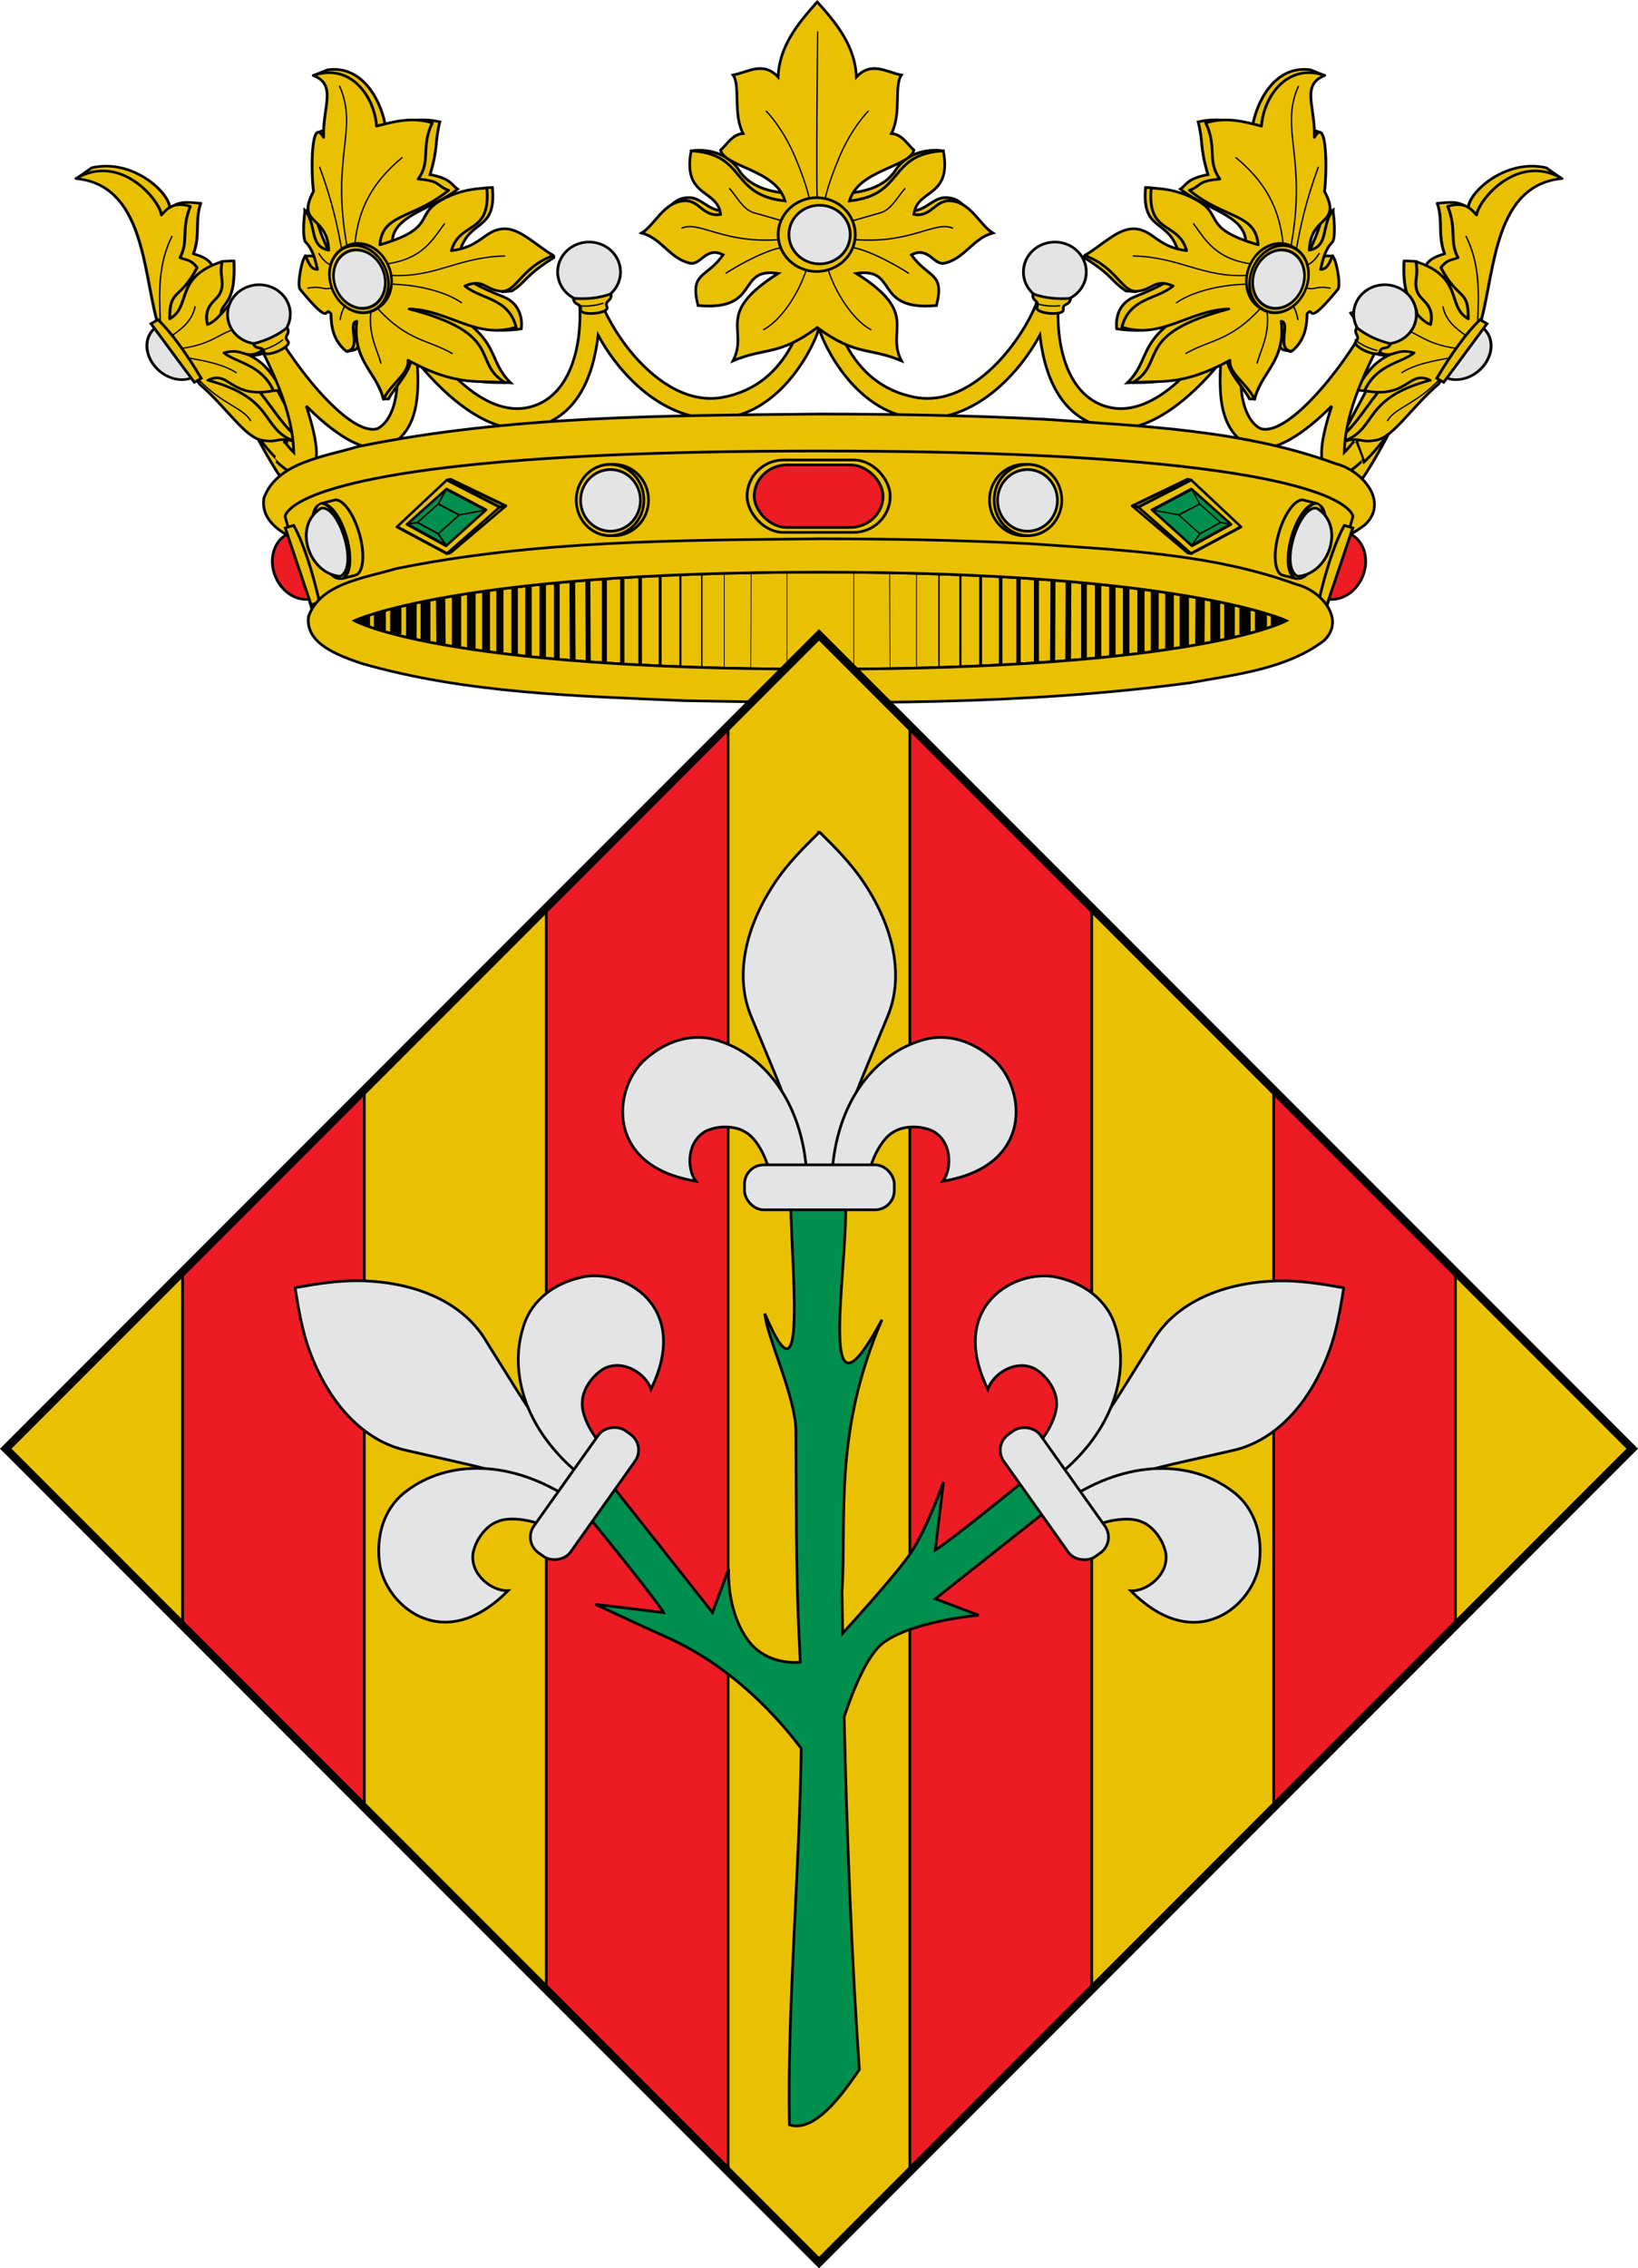 <?xml version="1.0" encoding="UTF-8" standalone="no"?>
<svg
   xmlns:dc="http://purl.org/dc/elements/1.1/"
   xmlns:cc="http://creativecommons.org/ns#"
   xmlns:rdf="http://www.w3.org/1999/02/22-rdf-syntax-ns#"
   xmlns:svg="http://www.w3.org/2000/svg"
   xmlns="http://www.w3.org/2000/svg"
   xmlns:sodipodi="http://sodipodi.sourceforge.net/DTD/sodipodi-0.dtd"
   xmlns:inkscape="http://www.inkscape.org/namespaces/inkscape"
   inkscape:output_extension="org.inkscape.output.svg.inkscape"
   sodipodi:docname="Escudo_de_Lérida.svg"
   version="1.0"
   inkscape:version="1.0 (4035a4fb49, 2020-05-01)"
   sodipodi:version="0.32"
   id="svg2"
   height="834.754"
   width="603.243">
  <defs
     id="defs4">
    <inkscape:perspective
       id="perspective10"
       inkscape:persp3d-origin="372.04724 : 210.54148 : 1"
       inkscape:vp_z="744.09448 : 385.93518 : 1"
       inkscape:vp_y="0 : 1000 : 0"
       inkscape:vp_x="0 : 385.93518 : 1"
       sodipodi:type="inkscape:persp3d" />
    <inkscape:perspective
       sodipodi:type="inkscape:persp3d"
       inkscape:vp_x="0 : 347.25409 : 1"
       inkscape:vp_y="0 : 1000 : 0"
       inkscape:vp_z="605 : 347.25409 : 1"
       inkscape:persp3d-origin="302.5 : 184.75409 : 1"
       id="perspective3026" />
    <inkscape:perspective
       id="perspective2618"
       inkscape:persp3d-origin="372.04724 : 210.54148 : 1"
       inkscape:vp_z="744.09448 : 385.93518 : 1"
       inkscape:vp_y="0 : 1000 : 0"
       inkscape:vp_x="0 : 385.93518 : 1"
       sodipodi:type="inkscape:persp3d" />
    <inkscape:perspective
       sodipodi:type="inkscape:persp3d"
       inkscape:vp_x="0 : 385.93518 : 1"
       inkscape:vp_y="0 : 1000 : 0"
       inkscape:vp_z="744.09448 : 385.93518 : 1"
       inkscape:persp3d-origin="372.04724 : 210.54148 : 1"
       id="perspective9853" />
  </defs>
  <sodipodi:namedview
     inkscape:window-maximized="1"
     inkscape:document-rotation="0"
     inkscape:window-y="0"
     inkscape:window-x="0"
     inkscape:window-height="691"
     inkscape:window-width="1366"
     showgrid="false"
     inkscape:current-layer="layer1"
     inkscape:document-units="px"
     inkscape:cy="158.90998"
     inkscape:cx="331.00205"
     inkscape:zoom="0.40012193"
     inkscape:pageshadow="2"
     inkscape:pageopacity="0.0"
     borderopacity="1.0"
     bordercolor="#666666"
     pagecolor="#ffffff"
     id="base" />
  <g
     transform="translate(-0.879,-130.867)"
     id="layer1"
     inkscape:groupmode="layer"
     inkscape:label="Capa 1">
    <g
       transform="translate(-603.214,-47.209)"
       id="g7199">
      <g
         transform="matrix(0.393,0,0,0.372,-255.272,245.747)"
         id="g8962">
        <g
           id="g8964">
          <path
             style="fill:#eac102;fill-rule:evenodd;stroke:#000000;stroke-width:2.615px;stroke-linecap:butt;stroke-linejoin:miter;stroke-opacity:1"
             d="m 2417.103,230.144 c 20.676,40.492 45.406,92.369 64.518,86.024 4.122,-1.736 5.463,-11.816 -0.705,-44.422 l -37.371,-73.684 c -5.171,-8.376 -19.861,-2.033 -20.801,6.699 z"
             id="path8966"
             sodipodi:nodetypes="cccccc" />
          <path
             id="path8968"
             d="m 2448.75,274.906 6.812,-19.969 c -13.815,-17.775 -35.163,-50.181 -58.031,-90.469 -4.728,-8.337 -20.927,-3.418 -17.062,5.844 30.869,58.461 52.805,89.217 68.281,104.594 z"
             style="fill:#eac102;fill-rule:evenodd;stroke:#000000;stroke-width:2.615px;stroke-linecap:butt;stroke-linejoin:miter;stroke-opacity:1" />
        </g>
        <g
           id="g8970">
          <path
             sodipodi:nodetypes="cccccc"
             id="path8972"
             d="m 3496.761,230.144 c -20.676,40.492 -45.406,92.369 -64.518,86.024 -4.122,-1.736 -5.463,-11.816 0.705,-44.422 l 37.371,-73.684 c 5.171,-8.376 19.861,-2.033 20.801,6.699 z"
             style="fill:#eac102;fill-rule:evenodd;stroke:#000000;stroke-width:2.615px;stroke-linecap:butt;stroke-linejoin:miter;stroke-opacity:1" />
          <path
             id="path8974"
             d="m 3458.094,255.188 6.812,19.969 c 15.488,-15.301 37.482,-46.099 68.5,-104.844 3.864,-9.261 -12.335,-14.181 -17.062,-5.844 -22.975,40.476 -44.443,73.001 -58.25,90.719 z"
             style="fill:#eac102;fill-rule:evenodd;stroke:#000000;stroke-width:2.615px;stroke-linecap:butt;stroke-linejoin:miter;stroke-opacity:1" />
        </g>
      </g>
      <g
         id="g8976"
         transform="matrix(1,0,0,0.949,-427.381,131.911)">
        <g
           id="g8978"
           transform="matrix(0.393,0,0,0.368,172.098,125.471)">
          <path
             sodipodi:nodetypes="ccccccccccccccccccccccc"
             id="path8980"
             d="m 2259.22,-21.284 13.513,-10.7 c 38.724,-10.032 73.253,26.827 73.025,42.666 9.679,-8.806 19.359,-5.788 29.038,-5.28 -5.725,18.921 -0.138,33.015 -6.864,53.325 8.969,2.785 15.989,6.738 17.951,13.727 l 8.975,-5.808 11.087,-0.528 c 2.122,52.753 -15.08,41.159 -11.615,60.716 l 18.479,-22.703 20.063,2.112 c 9.82,1.864 12.627,13.462 23.23,14.783 -7.483,10.116 -12.039,27.911 -19.007,40.126 -8.556,6.212 -16.075,5.173 -23.231,1.584 23.334,8.588 29.449,28.737 38.542,39.598 -9.559,0.528 -18.142,1.584 -22.175,2.112 14.738,21.028 23.153,37.859 37.486,49.629 l -8.447,1.584 -43.821,-21.647 -36.958,-38.014 -45.405,-70.22 -1.584,-110.873 c -23.151,-11.794 -19.606,-39.159 -72.283,-36.19 z"
             style="fill:#eac102;fill-rule:evenodd;stroke:#000000;stroke-width:2.702;stroke-linecap:round;stroke-linejoin:round;stroke-miterlimit:4;stroke-dasharray:none;stroke-opacity:1" />
          <path
             sodipodi:nodetypes="ccczcccczccczccccccc"
             id="path8982"
             d="m 2257.836,-20.617 c 63.056,6.588 63.011,95.73 75.585,148.407 l 40.318,68.266 c 25.497,24.639 41.98,55.29 57.751,58.904 15.276,3.5 14.218,-3.019 29.758,0.658 -30.425,-13.526 -16.494,-44.747 -79.72,-63.685 20.446,-11.327 20.445,19.878 61.394,10.996 -11.231,-28.088 -35.371,-29.443 -46.274,-39.86 16.707,-5.397 18.54,5.343 30.697,0.458 13.499,-5.423 10.385,-26.335 21.075,-40.318 -13.993,-6.173 -25.368,-24.565 -42.609,-15.578 -5.992,4.969 -14.814,21.736 -24.741,25.657 -4.177,-22.38 9.867,-24.388 12.829,-35.737 2.934,-11.245 -1.754,-14.662 0.916,-30.697 -45.422,16.762 -28.28,47.084 -49.031,60.369 -0.213,-32.214 8.898,-18.514 25.665,-53.954 -6.33,-9.421 -10.793,-7.643 -16.036,-10.538 8.329,-18.001 0.795,-28.962 9.621,-54.063 -16.679,-5.572 -22.356,3.466 -27.032,9.163 -1.695,-15.593 -38.161,-65.957 -80.167,-38.448 z"
             style="fill:#eac102;fill-rule:evenodd;stroke:#000000;stroke-width:2.702px;stroke-linecap:butt;stroke-linejoin:round;stroke-opacity:1" />
          <path
             d="m 2348.03,39.813 c -13.443,30.094 -12.093,60.188 -11.112,90.282 m 32.641,-15.973 c -2.704,15.121 -12.25,23.4 -22.223,31.252 m 69.448,-9.028 c -23.958,1.778 -25.712,17.052 -61.114,22.223 m 6.945,9.723 c 17.158,3.445 34.119,7.087 45.836,15.973 m -36.807,5.556 c 23.369,28.198 42.978,30.734 50.002,45.141"
             style="fill:none;fill-rule:evenodd;stroke:#000000;stroke-width:1.351;stroke-linecap:butt;stroke-linejoin:miter;stroke-miterlimit:4;stroke-dasharray:none;stroke-opacity:1"
             id="path8984" />
          <g
             transform="matrix(-0.928,0.61,0.61,0.928,3844.27,-1752.902)"
             id="g8986">
            <path
               id="path8988"
               d="m 2069.062,730.688 c 0.224,0.008 0.431,0.094 0.656,0.094 12.759,0 23.094,-12.766 23.094,-28.5 0,-15.734 -10.335,-28.5 -23.094,-28.5 -0.225,0 -0.432,0.086 -0.656,0.094 z"
               style="display:inline;overflow:visible;visibility:visible;opacity:1;fill:#e3e4e5;fill-opacity:1;fill-rule:nonzero;stroke:#000000;stroke-width:2.433;stroke-linecap:butt;stroke-linejoin:miter;stroke-miterlimit:4;stroke-dasharray:none;stroke-dashoffset:0;stroke-opacity:1;marker:none;marker-start:none;marker-mid:none;marker-end:none;enable-background:accumulate" />
            <path
               sodipodi:nodetypes="ccccc"
               id="path8990"
               d="m 2066.286,668.732 h 6.95 v 66.529 h -6.95 c -2.458,-25.69 -2.862,-50.125 0,-66.529 z"
               style="display:inline;overflow:visible;visibility:visible;fill:#eac102;fill-opacity:1;fill-rule:nonzero;stroke:#000000;stroke-width:2.433;stroke-linecap:butt;stroke-linejoin:miter;stroke-miterlimit:4;stroke-dashoffset:0;stroke-opacity:1;marker:none;marker-start:none;marker-mid:none;marker-end:none;enable-background:accumulate" />
          </g>
        </g>
        <g
           transform="matrix(-0.393,0,0,0.368,2494.092,125.471)"
           id="g8992">
          <path
             style="fill:#eac102;fill-rule:evenodd;stroke:#000000;stroke-width:2.702;stroke-linecap:round;stroke-linejoin:round;stroke-miterlimit:4;stroke-dasharray:none;stroke-opacity:1"
             d="m 2259.22,-21.284 13.513,-10.7 c 38.724,-10.032 73.253,26.827 73.025,42.666 9.679,-8.806 19.359,-5.788 29.038,-5.28 -5.725,18.921 -0.138,33.015 -6.864,53.325 8.969,2.785 15.989,6.738 17.951,13.727 l 8.975,-5.808 11.087,-0.528 c 2.122,52.753 -15.08,41.159 -11.615,60.716 l 18.479,-22.703 20.063,2.112 c 9.82,1.864 12.627,13.462 23.23,14.783 -7.483,10.116 -12.039,27.911 -19.007,40.126 -8.556,6.212 -16.075,5.173 -23.231,1.584 23.334,8.588 29.449,28.737 38.542,39.598 -9.559,0.528 -18.142,1.584 -22.175,2.112 14.738,21.028 23.153,37.859 37.486,49.629 l -8.447,1.584 -43.821,-21.647 -36.958,-38.014 -45.405,-70.22 -1.584,-110.873 c -23.151,-11.794 -19.606,-39.159 -72.283,-36.19 z"
             id="path8994"
             sodipodi:nodetypes="ccccccccccccccccccccccc" />
          <path
             style="fill:#eac102;fill-rule:evenodd;stroke:#000000;stroke-width:2.702px;stroke-linecap:butt;stroke-linejoin:round;stroke-opacity:1"
             d="m 2257.836,-20.617 c 63.056,6.588 63.011,95.73 75.585,148.407 l 40.318,68.266 c 25.497,24.639 41.98,55.29 57.751,58.904 15.276,3.5 14.218,-3.019 29.758,0.658 -30.425,-13.526 -16.494,-44.747 -79.72,-63.685 20.446,-11.327 20.445,19.878 61.394,10.996 -11.231,-28.088 -35.371,-29.443 -46.274,-39.86 16.707,-5.397 18.54,5.343 30.697,0.458 13.499,-5.423 10.385,-26.335 21.075,-40.318 -13.993,-6.173 -25.368,-24.565 -42.609,-15.578 -5.992,4.969 -14.814,21.736 -24.741,25.657 -4.177,-22.38 9.867,-24.388 12.829,-35.737 2.934,-11.245 -1.754,-14.662 0.916,-30.697 -45.422,16.762 -28.28,47.084 -49.031,60.369 -0.213,-32.214 8.898,-18.514 25.665,-53.954 -6.33,-9.421 -10.793,-7.643 -16.036,-10.538 8.329,-18.001 0.795,-28.962 9.621,-54.063 -16.679,-5.572 -22.356,3.466 -27.032,9.163 -1.695,-15.593 -38.161,-65.957 -80.167,-38.448 z"
             id="path8996"
             sodipodi:nodetypes="ccczcccczccczccccccc" />
          <path
             id="path8998"
             style="fill:none;fill-rule:evenodd;stroke:#000000;stroke-width:1.351;stroke-linecap:butt;stroke-linejoin:miter;stroke-miterlimit:4;stroke-dasharray:none;stroke-opacity:1"
             d="m 2348.03,39.813 c -13.443,30.094 -12.093,60.188 -11.112,90.282 m 32.641,-15.973 c -2.704,15.121 -12.25,23.4 -22.223,31.252 m 69.448,-9.028 c -23.958,1.778 -25.712,17.052 -61.114,22.223 m 6.945,9.723 c 17.158,3.445 34.119,7.087 45.836,15.973 m -36.807,5.556 c 23.369,28.198 42.978,30.734 50.002,45.141" />
          <g
             id="g9000"
             transform="matrix(-0.928,0.61,0.61,0.928,3844.27,-1752.902)">
            <path
               style="display:inline;overflow:visible;visibility:visible;opacity:1;fill:#e3e4e5;fill-opacity:1;fill-rule:nonzero;stroke:#000000;stroke-width:2.433;stroke-linecap:butt;stroke-linejoin:miter;stroke-miterlimit:4;stroke-dasharray:none;stroke-dashoffset:0;stroke-opacity:1;marker:none;marker-start:none;marker-mid:none;marker-end:none;enable-background:accumulate"
               d="m 2069.062,730.688 c 0.224,0.008 0.431,0.094 0.656,0.094 12.759,0 23.094,-12.766 23.094,-28.5 0,-15.734 -10.335,-28.5 -23.094,-28.5 -0.225,0 -0.432,0.086 -0.656,0.094 z"
               id="path9002" />
            <path
               style="display:inline;overflow:visible;visibility:visible;fill:#eac102;fill-opacity:1;fill-rule:nonzero;stroke:#000000;stroke-width:2.433;stroke-linecap:butt;stroke-linejoin:miter;stroke-miterlimit:4;stroke-dashoffset:0;stroke-opacity:1;marker:none;marker-start:none;marker-mid:none;marker-end:none;enable-background:accumulate"
               d="m 2066.286,668.732 h 6.95 v 66.529 h -6.95 c -2.458,-25.69 -2.862,-50.125 0,-66.529 z"
               id="path9004"
               sodipodi:nodetypes="ccccc" />
          </g>
        </g>
      </g>
      <path
         id="path9006"
         d="m 905.763,275.453 c -1.369,0.017 -2.752,0.879 -2.797,2.526 -1.26,16.303 -7.933,41.716 -32.699,46.318 -24.564,4.565 -46.223,-30.134 -47.14,-43.932 0.014,-2.06 -1.653,-2.859 -3.337,-2.77 -1.909,0.101 -3.846,1.34 -3.374,3.166 3.664,18.838 -0.172,42.833 -17.178,47.121 -16.934,4.27 -35.436,-15.771 -48.625,-40.754 -1.222,-4.724 -8.254,-2.873 -6.908,0.594 10.747,25.974 7.116,44.256 -0.626,48.11 -9.402,2.865 -29.014,-20.002 -40.024,-40.16 -1.873,-2.728 -8.767,-1.311 -7.129,2.188 8.013,15.486 15.971,30.969 16.343,46.714 -0.919,-0.913 -2.109,-2.276 -3.411,-3.865 l -2.675,7.438 c 6.46,6.09 10.052,5.697 11.853,4.086 3.603,-3.224 3.675,-9.891 -1.153,-24.748 8.887,8.969 22.858,19.972 31.852,13.91 8.995,-6.062 9.823,-16.99 9.006,-30.219 11.003,13.663 27.734,27.759 42.748,24.259 15.211,-3.546 21.851,-16.951 23.889,-34.002 8.382,15.455 25.656,33.124 46.944,30.417 20.452,-2.6 32.2,-25.414 34.392,-32.92 2.192,7.505 13.953,30.319 34.404,32.92 21.288,2.707 38.55,-14.962 46.932,-30.417 2.038,17.051 8.678,30.456 23.889,34.002 15.014,3.5 31.744,-10.596 42.748,-24.259 -0.818,13.229 0.011,24.157 9.006,30.219 8.995,6.062 22.965,-4.941 31.852,-13.91 -4.828,14.857 -4.756,21.524 -1.153,24.748 1.793,1.604 5.362,2.01 11.767,-3.993 l -2.675,-7.438 c -1.27,1.546 -2.424,2.876 -3.325,3.772 0.372,-15.745 8.33,-31.228 16.343,-46.714 1.639,-3.5 -5.244,-4.916 -7.116,-2.188 -11.01,20.158 -30.622,43.025 -40.024,40.16 -7.742,-3.855 -11.385,-22.136 -0.638,-48.11 1.346,-3.466 -5.686,-5.317 -6.908,-0.594 -13.189,24.983 -31.678,45.024 -48.613,40.754 -17.006,-4.288 -20.854,-28.283 -17.19,-47.121 0.889,-3.438 -6.728,-4.79 -6.699,-0.396 -0.917,13.797 -22.588,48.496 -47.153,43.932 -24.766,-4.602 -31.426,-30.014 -32.687,-46.318 0.011,-1.714 -1.343,-2.543 -2.712,-2.526 z"
         style="fill:#eac102;fill-rule:evenodd;stroke:#000000;stroke-width:1px;stroke-linecap:butt;stroke-linejoin:miter;stroke-opacity:1" />
      <g
         transform="matrix(0.393,0,0,0.372,-255.268,245.747)"
         id="g9008">
        <g
           id="g9010"
           transform="matrix(1,0,0,1.006,0.81,-1346.078)">
          <circle
             r="29.463"
             cy="1390.381"
             cx="3168.588"
             transform="translate(5.774,34.306)"
             id="path9012"
             style="display:inline;overflow:visible;visibility:visible;opacity:1;fill:#e3e4e5;fill-opacity:1;fill-rule:evenodd;stroke:#000000;stroke-width:2.607;stroke-linecap:round;stroke-linejoin:round;stroke-miterlimit:4;stroke-dasharray:none;stroke-dashoffset:0;stroke-opacity:1;marker:none;marker-start:none;marker-mid:none;marker-end:none;enable-background:accumulate" />
          <path
             sodipodi:nodetypes="cczzc"
             id="path9014"
             d="m 3153.871,1446.208 c 10.772,4.058 21.975,5.422 35.221,4.384 -0.747,7.614 -7.853,4.525 -6.792,11.03 1.06,6.506 -27.318,4.332 -24.724,-2.545 2.594,-6.877 -5.077,-5.295 -3.705,-12.869 z"
             style="fill:#eac102;fill-rule:evenodd;stroke:#000000;stroke-width:2.607;stroke-linecap:butt;stroke-linejoin:miter;stroke-miterlimit:4;stroke-dasharray:none;stroke-opacity:1" />
        </g>
        <g
           transform="matrix(-1,0,0,1.006,5913.047,-1346.078)"
           id="g9016">
          <circle
             r="29.463"
             cy="1390.381"
             cx="3168.588"
             style="display:inline;overflow:visible;visibility:visible;opacity:1;fill:#e3e4e5;fill-opacity:1;fill-rule:evenodd;stroke:#000000;stroke-width:2.607;stroke-linecap:round;stroke-linejoin:round;stroke-miterlimit:4;stroke-dasharray:none;stroke-dashoffset:0;stroke-opacity:1;marker:none;marker-start:none;marker-mid:none;marker-end:none;enable-background:accumulate"
             id="path9018"
             transform="translate(5.774,34.306)" />
          <path
             style="fill:#eac102;fill-rule:evenodd;stroke:#000000;stroke-width:2.607;stroke-linecap:butt;stroke-linejoin:miter;stroke-miterlimit:4;stroke-dasharray:none;stroke-opacity:1"
             d="m 3153.871,1446.208 c 10.772,4.058 21.975,5.422 35.221,4.384 -0.747,7.614 -7.853,4.525 -6.792,11.03 1.06,6.506 -27.318,4.332 -24.724,-2.545 2.594,-6.877 -5.077,-5.295 -3.705,-12.869 z"
             id="path9020"
             sodipodi:nodetypes="cczzc" />
        </g>
      </g>
      <g
         transform="matrix(0.393,0,0,0.372,-255.246,245.747)"
         id="g9022">
        <g
           id="g9024"
           transform="matrix(-0.942,0.335,0.33,0.935,4949.335,-2266.451)"
           style="opacity:1">
          <circle
             r="29.463"
             cy="1390.381"
             cx="3168.588"
             transform="translate(5.774,34.306)"
             id="path9026"
             style="display:inline;overflow:visible;visibility:visible;opacity:1;fill:#e3e4e5;fill-opacity:1;fill-rule:evenodd;stroke:#000000;stroke-width:2.626;stroke-linecap:round;stroke-linejoin:round;stroke-miterlimit:4;stroke-dasharray:none;stroke-dashoffset:0;stroke-opacity:1;marker:none;marker-start:none;marker-mid:none;marker-end:none;enable-background:accumulate" />
          <path
             sodipodi:nodetypes="cczzc"
             id="path9028"
             d="m 3153.871,1446.208 c 10.772,4.058 21.975,5.422 35.221,4.384 -0.747,7.614 -7.853,4.525 -6.792,11.03 1.06,6.506 -27.318,4.332 -24.724,-2.545 2.594,-6.877 -5.077,-5.295 -3.705,-12.869 z"
             style="fill:#eac102;fill-rule:evenodd;stroke:#000000;stroke-width:2.626;stroke-linecap:butt;stroke-linejoin:miter;stroke-miterlimit:4;stroke-dasharray:none;stroke-opacity:1" />
        </g>
        <g
           style="opacity:1"
           transform="matrix(0.942,0.335,-0.33,0.935,964.412,-2266.451)"
           id="g9030">
          <circle
             r="29.463"
             cy="1390.381"
             cx="3168.588"
             style="display:inline;overflow:visible;visibility:visible;opacity:1;fill:#e3e4e5;fill-opacity:1;fill-rule:evenodd;stroke:#000000;stroke-width:2.626;stroke-linecap:round;stroke-linejoin:round;stroke-miterlimit:4;stroke-dasharray:none;stroke-dashoffset:0;stroke-opacity:1;marker:none;marker-start:none;marker-mid:none;marker-end:none;enable-background:accumulate"
             id="path9032"
             transform="translate(5.774,34.306)" />
          <path
             style="fill:#eac102;fill-rule:evenodd;stroke:#000000;stroke-width:2.626;stroke-linecap:butt;stroke-linejoin:miter;stroke-miterlimit:4;stroke-dasharray:none;stroke-opacity:1"
             d="m 3153.871,1446.208 c 10.772,4.058 21.975,5.422 35.221,4.384 -0.747,7.614 -7.853,4.525 -6.792,11.03 1.06,6.506 -27.318,4.332 -24.724,-2.545 2.594,-6.877 -5.077,-5.295 -3.705,-12.869 z"
             id="path9034"
             sodipodi:nodetypes="cczzc" />
        </g>
      </g>
      <g
         transform="matrix(0.393,0,0,0.403,-257.823,231.918)"
         id="g9036"
         style="display:inline">
        <path
           style="fill:#eac102;fill-rule:evenodd;stroke:#000000;stroke-width:2.512px;stroke-linecap:butt;stroke-linejoin:miter;stroke-opacity:1"
           d="m 2841.494,4.131 c 0,0 28.879,-5.151 44.492,18.174 15.341,22.918 52.763,20.519 52.763,20.519 l -15.829,51.591 -102.009,-38.693 c -0.71,0 6.259,-9.734 19.346,-8.794 13.087,0.94 20.5,17.833 40.452,9.966 z"
           id="path9038"
           sodipodi:nodetypes="czccczcc" />
        <path
           sodipodi:nodetypes="czccczcc"
           id="path9040"
           d="m 3076.514,4.131 c 0,0 -28.879,-5.151 -44.492,18.174 -15.341,22.918 -52.763,20.519 -52.763,20.519 l 15.829,51.591 102.009,-38.693 c 0.71,0 -6.259,-9.734 -19.346,-8.794 -13.087,0.94 -20.5,17.833 -40.452,9.966 z"
           style="fill:#eac102;fill-rule:evenodd;stroke:#000000;stroke-width:2.512px;stroke-linecap:butt;stroke-linejoin:miter;stroke-opacity:1" />
        <path
           sodipodi:nodetypes="ccccccccscscccccccccscscccccccccc"
           style="fill:#eac102;fill-rule:evenodd;stroke:#000000;stroke-width:2.512px;stroke-linecap:butt;stroke-linejoin:miter;stroke-opacity:1"
           d="m 2958.754,-131.547 c -17.549,18.957 -35.439,40.264 -36.406,68.266 -14.07,-14.666 -28.149,-4.409 -42.219,-1.781 7.069,9.515 -0.201,35.592 9.375,53.375 -10.242,0.805 -14.866,9.843 -21.094,15.219 4.193,15.598 52.046,17.806 60.375,46.312 -52.101,-5.196 -35.6,-42.887 -87.937,-45.719 -8.365,43.102 24.965,34.569 27.562,58.031 -15.913,2.984 -19.887,-13.09 -33.75,-12.438 -19.43,0.914 -27.838,22.164 -40.125,29.438 18.941,5.16 26.056,23.196 45.063,27.562 10.272,2.36 15.109,-15.806 31.156,-7.625 -15.738,21.825 -31.438,15.413 -23.469,46.312 59.57,5.258 35.224,-35.334 75.063,-29.312 -60.173,37.023 -27.113,51.093 -42.219,79.75 30.998,-12.638 42.149,-3.991 78.875,-30.312 36.726,26.322 47.877,17.674 78.875,30.312 -15.106,-28.657 17.954,-42.727 -42.219,-79.75 39.838,-6.021 15.493,34.57 75.063,29.312 7.969,-30.9 -7.73,-24.488 -23.469,-46.312 16.047,-8.181 20.884,9.985 31.156,7.625 19.007,-4.366 26.122,-22.403 45.063,-27.562 -12.287,-7.274 -20.695,-28.523 -40.125,-29.438 -13.863,-0.652 -17.837,15.422 -33.75,12.438 2.598,-23.462 35.928,-14.93 27.562,-58.031 -52.337,2.832 -35.837,40.523 -87.937,45.719 8.329,-28.507 56.182,-30.714 60.375,-46.312 -6.228,-5.376 -10.852,-14.414 -21.094,-15.219 9.576,-17.783 2.306,-43.86 9.375,-53.375 -14.07,-2.628 -28.148,-12.885 -42.219,1.781 -0.967,-28.002 -18.857,-49.309 -36.406,-68.266 l -0.25,-0.25 z"
           id="path9042" />
        <path
           id="path9044"
           style="fill:none;fill-rule:evenodd;stroke:#000000;stroke-width:1.256;stroke-linecap:round;stroke-linejoin:miter;stroke-miterlimit:4;stroke-dasharray:none;stroke-opacity:1"
           d="m 2959.407,53.359 c -1.814,-3.265 0,-157.771 0,-157.771 m -9.511,213.064 c -4.702,18.528 -21.421,48.187 -41.035,58.707 m 20.596,-75.341 c -15.561,0.789 -44.36,16.442 -55.877,23.786 m 53.156,-30.846 c -55.011,4.998 -77.461,-17.22 -94.479,-10.296 m 96.757,-5.716 c 0,0 -13.507,-3.94 -29.346,-8.271 -10.178,-2.783 -16.341,-15.242 -22.838,-22.088 m 75.034,11.418 c 0,0 -0.815,-10.302 -13.14,-39.171 -11.945,-27.979 -27.474,-42.902 -27.474,-42.902 m 56.861,140.72 c 4.702,18.528 21.421,48.187 41.035,58.707 m -20.596,-75.341 c 15.561,0.789 44.36,16.442 55.877,23.786 m -53.156,-30.846 c 55.011,4.998 77.461,-17.22 94.479,-10.296 m -96.757,-5.716 c 0,0 13.507,-3.94 29.346,-8.271 10.178,-2.783 16.341,-15.242 22.838,-22.088 m -75.034,11.418 c 0,0 0.815,-10.302 13.14,-39.171 11.945,-27.979 27.474,-42.902 27.474,-42.902" />
        <g
           id="g9046">
          <circle
             r="27.554"
             cy="81.517"
             cx="2962.368"
             style="display:inline;overflow:visible;visibility:visible;fill:#eac102;fill-opacity:1;fill-rule:evenodd;stroke:#000000;stroke-width:1.983;stroke-linecap:round;stroke-linejoin:round;stroke-miterlimit:4;stroke-dasharray:none;stroke-dashoffset:0;stroke-opacity:1;marker:none;marker-start:none;marker-mid:none;marker-end:none;enable-background:accumulate"
             id="path9048"
             transform="matrix(1.311,0,0,1.223,-925.15,-19.091)" />
          <circle
             r="27.554"
             cy="81.517"
             cx="2962.368"
             transform="matrix(1.043,0,0,0.972,-128.572,1.378)"
             id="path9050"
             style="display:inline;overflow:visible;visibility:visible;fill:#e3e4e5;fill-opacity:1;fill-rule:evenodd;stroke:#000000;stroke-width:2.495;stroke-linecap:round;stroke-linejoin:round;stroke-miterlimit:4;stroke-dasharray:none;stroke-dashoffset:0;stroke-opacity:1;marker:none;marker-start:none;marker-mid:none;marker-end:none;enable-background:accumulate" />
        </g>
      </g>
      <path
         style="fill:#eac102;fill-rule:evenodd;stroke:#000000;stroke-width:1px;stroke-linecap:butt;stroke-linejoin:miter;stroke-opacity:1"
         d="m 905.54,330.456 c -56.613,0.564 -113.876,0.617 -169.475,11.941 -12.408,3.739 -30.146,5.827 -34.804,19.07 -1.528,11.061 12.501,15.749 21.263,18.789 41.744,11.963 85.853,12.976 129.105,14.847 67.29,1.289 135.015,1.812 201.806,-7.122 18.247,-3.365 38.339,-5.442 53.344,-16.78 8.96,-8.379 -0.958,-20.095 -10.862,-22.505 -33.977,-12.447 -71.036,-13.782 -106.972,-16.317 -27.773,-1.447 -55.595,-1.905 -83.407,-1.923 z"
         id="path9052" />
      <path
         style="fill:#eac102;fill-opacity:1;fill-rule:evenodd;stroke:#000000;stroke-width:1px;stroke-linecap:butt;stroke-linejoin:miter;stroke-opacity:1"
         d="m 905.714,344.053 c -30.857,0 -56.88,0.574 -78.812,1.571 -4.387,0.2 -8.621,0.422 -12.688,0.652 -48.771,2.767 -74.923,7.658 -88.938,12.126 -1.168,0.372 -2.276,0.732 -3.281,1.097 -5.012,1.821 -8.094,3.565 -9.969,4.981 -0.369,0.279 -0.686,0.546 -0.969,0.8 -0.293,0.264 -0.537,0.506 -0.75,0.741 -1.253,1.383 -1.219,2.224 -1.219,2.224 l 10.656,36.733 h 34.844 302.25 34.844 l 10.656,-36.733 c 0,0 0.034,-0.84 -1.219,-2.224 -0.212,-0.235 -0.457,-0.477 -0.75,-0.741 -1.715,-1.549 -4.922,-3.595 -10.937,-5.781 -0.01,-0.003 -0.023,0.003 -0.031,0 -13.071,-4.744 -39.351,-10.225 -92.187,-13.223 -0.01,-5.7e-4 -0.021,5.7e-4 -0.031,0 -4.066,-0.231 -8.27,-0.453 -12.656,-0.652 -21.933,-0.998 -47.954,-1.571 -78.812,-1.571 z"
         id="path9054" />
      <g
         transform="matrix(0.414,0,0,0.393,245.259,85.84)"
         id="g9056">
        <circle
           r="23.066"
           cy="707.071"
           cx="1773.282"
           transform="matrix(1.335,0,0,1.447,-589.588,-320.197)"
           id="path9058"
           style="display:inline;overflow:visible;visibility:visible;opacity:1;fill:#eac102;fill-opacity:1;fill-rule:evenodd;stroke:#000000;stroke-width:1.784px;stroke-linecap:round;stroke-linejoin:round;stroke-miterlimit:4;stroke-dasharray:none;stroke-dashoffset:0;stroke-opacity:1;marker:none;marker-start:none;marker-mid:none;marker-end:none;enable-background:accumulate" />
        <circle
           r="23.066"
           cy="707.071"
           cx="1773.282"
           style="display:inline;overflow:visible;visibility:visible;opacity:1;fill:#eac102;fill-opacity:1;fill-rule:evenodd;stroke:#000000;stroke-width:1.804px;stroke-linecap:round;stroke-linejoin:round;stroke-miterlimit:4;stroke-dasharray:none;stroke-dashoffset:0;stroke-opacity:1;marker:none;marker-start:none;marker-mid:none;marker-end:none;enable-background:accumulate"
           id="path9060"
           transform="matrix(1.305,0,0,1.447,-532.961,-320.197)" />
        <circle
           r="23.066"
           cy="707.071"
           cx="1773.282"
           transform="matrix(1.154,0,0,1.252,-265.608,-181.999)"
           id="path9062"
           style="display:inline;overflow:visible;visibility:visible;opacity:1;fill:#e3e4e5;fill-opacity:1;fill-rule:evenodd;stroke:#000000;stroke-width:2.063px;stroke-linecap:round;stroke-linejoin:round;stroke-miterlimit:4;stroke-dasharray:none;stroke-dashoffset:0;stroke-opacity:1;marker:none;marker-start:none;marker-mid:none;marker-end:none;enable-background:accumulate" />
      </g>
      <g
         id="g9064"
         transform="matrix(-0.414,0,0,0.393,1566.17,85.84)">
        <circle
           r="23.066"
           cy="707.071"
           cx="1773.282"
           style="display:inline;overflow:visible;visibility:visible;opacity:1;fill:#eac102;fill-opacity:1;fill-rule:evenodd;stroke:#000000;stroke-width:1.784px;stroke-linecap:round;stroke-linejoin:round;stroke-miterlimit:4;stroke-dasharray:none;stroke-dashoffset:0;stroke-opacity:1;marker:none;marker-start:none;marker-mid:none;marker-end:none;enable-background:accumulate"
           id="path9066"
           transform="matrix(1.335,0,0,1.447,-589.588,-320.197)" />
        <circle
           r="23.066"
           cy="707.071"
           cx="1773.282"
           transform="matrix(1.305,0,0,1.447,-532.961,-320.197)"
           id="path9068"
           style="display:inline;overflow:visible;visibility:visible;opacity:1;fill:#eac102;fill-opacity:1;fill-rule:evenodd;stroke:#000000;stroke-width:1.804px;stroke-linecap:round;stroke-linejoin:round;stroke-miterlimit:4;stroke-dasharray:none;stroke-dashoffset:0;stroke-opacity:1;marker:none;marker-start:none;marker-mid:none;marker-end:none;enable-background:accumulate" />
        <circle
           r="23.066"
           cy="707.071"
           cx="1773.282"
           style="display:inline;overflow:visible;visibility:visible;opacity:1;fill:#e3e4e5;fill-opacity:1;fill-rule:evenodd;stroke:#000000;stroke-width:2.063px;stroke-linecap:round;stroke-linejoin:round;stroke-miterlimit:4;stroke-dasharray:none;stroke-dashoffset:0;stroke-opacity:1;marker:none;marker-start:none;marker-mid:none;marker-end:none;enable-background:accumulate"
           id="path9070"
           transform="matrix(1.154,0,0,1.252,-265.608,-181.999)" />
      </g>
      <g
         id="g9072"
         transform="matrix(-0.405,0.074,0,0.394,1552.177,-51.287)">
        <path
           style="fill:none;fill-rule:evenodd;stroke:#000000;stroke-width:2.503px;stroke-linecap:round;stroke-linejoin:round;stroke-opacity:1"
           d="m 1880.996,701.453 50.397,-34.397 h 3.228 l -48.065,34.397 z"
           id="path9074"
           sodipodi:nodetypes="ccccc" />
        <path
           sodipodi:nodetypes="ccccc"
           id="path9076"
           d="m 1880.996,701.453 50.397,34.397 h 3.228 l -48.065,-34.397 z"
           style="fill:none;fill-rule:evenodd;stroke:#000000;stroke-width:2.503px;stroke-linecap:round;stroke-linejoin:round;stroke-opacity:1" />
        <path
           style="display:inline;overflow:visible;visibility:visible;fill:none;fill-opacity:1;fill-rule:evenodd;stroke:#000000;stroke-width:2.503px;stroke-linecap:round;stroke-linejoin:round;stroke-miterlimit:4;stroke-dasharray:none;stroke-dashoffset:0;stroke-opacity:1;marker:none;marker-start:none;marker-mid:none;marker-end:none;enable-background:accumulate"
           d="m 1934.694,735.732 45.261,-33.397 -45.158,-35.103"
           id="path9078"
           sodipodi:nodetypes="ccc" />
        <g
           id="g9080"
           transform="translate(2)">
          <path
             id="path9082"
             d="m 1897.048,701.806 36.161,26.636 35.632,-26.812 -35.809,-26.107 z"
             style="fill:#008f4c;fill-rule:evenodd;stroke:#000000;stroke-width:2.503px;stroke-linecap:round;stroke-linejoin:round;stroke-opacity:1" />
          <path
             style="fill:none;fill-rule:evenodd;stroke:#000000;stroke-width:1.502;stroke-linecap:round;stroke-linejoin:round;stroke-miterlimit:4;stroke-dasharray:none;stroke-opacity:1"
             d="m 1921.365,701.89 19.128,14.028 18.849,-14.121 -18.942,-13.75 z"
             id="path9084" />
          <path
             sodipodi:nodetypes="cc"
             id="path9086"
             d="m 1933.033,728.266 7.497,-12.348"
             style="fill:none;fill-rule:evenodd;stroke:#000000;stroke-width:1.502;stroke-linecap:round;stroke-linejoin:round;stroke-miterlimit:4;stroke-dasharray:none;stroke-opacity:1" />
          <path
             sodipodi:nodetypes="cc"
             id="path9088"
             d="m 1968.312,701.63 -9.041,0.133"
             style="fill:none;fill-rule:evenodd;stroke:#000000;stroke-width:1.502;stroke-linecap:round;stroke-linejoin:round;stroke-miterlimit:4;stroke-dasharray:none;stroke-opacity:1" />
          <path
             id="path9090"
             d="m 1921.391,701.806 h -23.637"
             style="fill:none;fill-rule:evenodd;stroke:#000000;stroke-width:1.502;stroke-linecap:round;stroke-linejoin:round;stroke-miterlimit:4;stroke-dasharray:none;stroke-opacity:1" />
          <path
             sodipodi:nodetypes="cc"
             id="path9092"
             d="m 1940.485,688.18 -7.452,-12.657"
             style="fill:none;fill-rule:evenodd;stroke:#000000;stroke-width:1.502;stroke-linecap:round;stroke-linejoin:round;stroke-miterlimit:4;stroke-dasharray:none;stroke-opacity:1" />
        </g>
      </g>
      <g
         transform="matrix(0.405,0.074,0,0.394,259.252,-51.287)"
         id="g9094">
        <path
           sodipodi:nodetypes="ccccc"
           id="path9096"
           d="m 1880.996,701.453 50.397,-34.397 h 3.228 l -48.065,34.397 z"
           style="fill:none;fill-rule:evenodd;stroke:#000000;stroke-width:2.503px;stroke-linecap:round;stroke-linejoin:round;stroke-opacity:1" />
        <path
           style="fill:none;fill-rule:evenodd;stroke:#000000;stroke-width:2.503px;stroke-linecap:round;stroke-linejoin:round;stroke-opacity:1"
           d="m 1880.996,701.453 50.397,34.397 h 3.228 l -48.065,-34.397 z"
           id="path9098"
           sodipodi:nodetypes="ccccc" />
        <path
           sodipodi:nodetypes="ccc"
           id="path9100"
           d="m 1934.694,735.732 45.261,-33.397 -45.158,-35.103"
           style="display:inline;overflow:visible;visibility:visible;fill:none;fill-opacity:1;fill-rule:evenodd;stroke:#000000;stroke-width:2.503px;stroke-linecap:round;stroke-linejoin:round;stroke-miterlimit:4;stroke-dasharray:none;stroke-dashoffset:0;stroke-opacity:1;marker:none;marker-start:none;marker-mid:none;marker-end:none;enable-background:accumulate" />
        <g
           transform="translate(2)"
           id="g9102">
          <path
             style="fill:#008f4c;fill-rule:evenodd;stroke:#000000;stroke-width:2.503px;stroke-linecap:round;stroke-linejoin:round;stroke-opacity:1"
             d="m 1897.048,701.806 36.161,26.636 35.632,-26.812 -35.809,-26.107 z"
             id="path9104" />
          <path
             id="path9106"
             d="m 1921.365,701.89 19.128,14.028 18.849,-14.121 -18.942,-13.75 z"
             style="fill:none;fill-rule:evenodd;stroke:#000000;stroke-width:1.252;stroke-linecap:round;stroke-linejoin:round;stroke-miterlimit:4;stroke-dasharray:none;stroke-opacity:1" />
          <path
             style="fill:none;fill-rule:evenodd;stroke:#000000;stroke-width:1.252;stroke-linecap:round;stroke-linejoin:round;stroke-miterlimit:4;stroke-dasharray:none;stroke-opacity:1"
             d="m 1933.033,728.266 7.497,-12.348"
             id="path9108"
             sodipodi:nodetypes="cc" />
          <path
             style="fill:none;fill-rule:evenodd;stroke:#000000;stroke-width:1.252;stroke-linecap:round;stroke-linejoin:round;stroke-miterlimit:4;stroke-dasharray:none;stroke-opacity:1"
             d="m 1968.312,701.63 -9.041,0.133"
             id="path9110"
             sodipodi:nodetypes="cc" />
          <path
             style="fill:none;fill-rule:evenodd;stroke:#000000;stroke-width:1.252;stroke-linecap:round;stroke-linejoin:round;stroke-miterlimit:4;stroke-dasharray:none;stroke-opacity:1"
             d="m 1921.391,701.806 h -23.637"
             id="path9112" />
          <path
             style="fill:none;fill-rule:evenodd;stroke:#000000;stroke-width:1.252;stroke-linecap:round;stroke-linejoin:round;stroke-miterlimit:4;stroke-dasharray:none;stroke-opacity:1"
             d="m 1940.485,688.18 -7.452,-12.657"
             id="path9114"
             sodipodi:nodetypes="cc" />
        </g>
      </g>
      <g
         id="g9116"
         transform="matrix(0.414,0,0,0.393,245.065,84.361)">
        <rect
           rx="32.551"
           ry="33.918"
           y="669.169"
           x="1531.773"
           height="67.836"
           width="127.299"
           id="rect9118"
           style="display:inline;overflow:visible;visibility:visible;opacity:1;fill:#eac102;fill-opacity:1;fill-rule:nonzero;stroke:#000000;stroke-width:2.479;stroke-linecap:butt;stroke-linejoin:miter;stroke-miterlimit:4;stroke-dasharray:none;stroke-dashoffset:0;stroke-opacity:1;marker:none;marker-start:none;marker-mid:none;marker-end:none;enable-background:accumulate" />
        <rect
           style="display:inline;overflow:visible;visibility:visible;opacity:1;fill:#ed1c24;fill-opacity:1;fill-rule:nonzero;stroke:#000000;stroke-width:2.479;stroke-linecap:butt;stroke-linejoin:miter;stroke-miterlimit:4;stroke-dasharray:none;stroke-dashoffset:0;stroke-opacity:1;marker:none;marker-start:none;marker-mid:none;marker-end:none;enable-background:accumulate"
           id="rect9120"
           width="114.544"
           height="58.579"
           x="1538.15"
           y="673.797"
           ry="29.29"
           rx="29.29" />
      </g>
      <path
         sodipodi:nodetypes="cccccccccc"
         id="path9122"
         d="m 708.061,341.017 -2.7,5.662 c 0.654,0.659 1.342,1.301 2.054,1.932 l 1.787,-6.719 c -0.297,-0.398 -0.748,-0.939 -1.141,-0.874 z m 395.36,-0.018 c -0.489,0.008 -0.514,0.023 -1.349,1.058 l 2.09,6.438 c 0.541,-0.467 1.087,-0.99 1.617,-1.532 z"
         style="fill:#eac102;fill-opacity:1;fill-rule:evenodd;stroke:#000000;stroke-width:1px;stroke-linecap:butt;stroke-linejoin:miter;stroke-opacity:0" />
      <g
         transform="matrix(1,0,0,0.949,523.059,-150.336)"
         id="g9124">
        <g
           id="g9126"
           transform="matrix(0.393,0,0,0.393,-779.603,412.545)">
          <path
             sodipodi:nodetypes="cccccccccccccczcccccccccccccccccccc"
             id="path9128"
             d="m 2485.233,-95.278 11.52,-4.942 c 34.563,-5.265 51.21,33.927 54.428,56.039 13.283,-4.463 30.967,-9.576 50.873,-4.769 -4.993,21.105 -1.248,24.198 -9.141,52.065 19.665,3.835 20.269,10.422 25.834,14.308 -24,19.994 -59.526,25.641 -61.206,50.873 l 38.552,-6.757 c 18.415,-15.235 18.265,-45.167 55.244,-45.706 3.84,43.714 -20.93,30.607 -30.206,62.001 29.278,2.385 90.045,-2.076 87.835,7.154 -27.159,17.734 -25.226,23.34 -39.347,32.988 l -9.141,0.795 c -9.232,-4.17 -14.687,-18.917 -28.616,-9.936 -6e-4,-1.7e-4 7.697,5.73 29.411,14.705 21.036,8.696 17.09,31.795 17.09,31.795 -30.985,4.79 -43.31,-3.593 -56.834,-11.128 36.392,26.298 26.453,43.16 46.898,64.386 l -5.167,-0.397 c -41.173,2.097 -62.115,-15.727 -89.027,-25.039 3.505,11.09 -14.967,30.072 -20.27,41.334 h -3.974 l -23.052,-54.052 c -2.888,7.312 -7.28,5.602 -11.128,7.154 l -24.642,-66.373 c -16.183,-5.513 -13.598,-17.283 -14.705,-27.821 3.781,0.467 3.842,-1.298 12.321,1.987 l -11.128,-27.821 -1.987,-19.475 c 4.462,3.016 12.749,0.931 11.526,11.526 3.02,12.11 7.547,21.206 11.526,31.398 l 13.116,-43.719 -24.641,-75.514 13.911,-5.564 c -5.252,-17.168 21.439,-36.617 -15.87,-51.495 z"
             style="fill:#eac102;fill-rule:evenodd;stroke:#000000;stroke-width:2.615px;stroke-linecap:butt;stroke-linejoin:miter;stroke-opacity:1" />
          <path
             sodipodi:nodetypes="ccccccccczcccccccccccccccccccc"
             id="path9130"
             d="m 2483.464,-94.74 c 35.629,-12.752 57.504,21.597 59.307,50.034 17.088,-4.869 34.218,-9.218 52.216,-3.165 -10.992,24.109 -0.948,37.544 -13.186,55.381 21.613,1.835 16.767,6.632 28.482,11.076 -33.123,28.566 -62.148,22.564 -64.347,53.799 53.509,-16.481 32.026,-29.108 56.963,-43.777 11.482,-6.978 25.281,-11.64 43.25,-12.131 3.894,46.68 -25.425,32.157 -33.228,61.71 26.957,-3.66 30.529,-19.008 46.752,-21.425 16.223,-2.417 31.334,15.412 48.714,26.172 -31.156,12.186 -34.468,37.355 -49.906,35.169 -14.214,-1.735 -15.948,-12.717 -32.901,-5.105 15.023,13.401 40.8,11.435 47.997,40.613 -37.247,12.563 -63.258,-16.926 -100.213,-17.933 90.783,25.053 57.734,52.673 90.192,72.786 -24.847,-2.767 -45.19,4.395 -91.246,-22.152 1.293,12.654 -15.446,22.542 -23.207,38.503 -4.803,-25.18 -29.578,-37.667 -24.79,-77.006 -9.421,1.128 5.442,28.681 -10.021,29.536 -13.066,-11.267 -14.007,-26.456 -14.241,-36.921 -7.56,-9.142 2.848,16.595 -29.009,-24.262 -2.817,-4.241 1.736,-30.704 5.274,-32.701 2.6,6.579 5.058,13.442 11.076,13.186 -2.102,-9.734 -4.318,-19.391 -10.549,-26.372 -3.305,-2.083 -2.756,-20.071 -1.055,-31.646 11.324,13.9 3.373,35.375 22.152,39.03 -1.119,-35.234 -31.164,-24.405 -14.241,-58.018 -2.285,-18.109 -2.798,-75.552 9.494,-53.271 -1.063,-30.3 12.948,-51.707 -9.729,-61.11 z"
             style="fill:#eac102;fill-rule:evenodd;stroke:#000000;stroke-width:2.615px;stroke-linecap:round;stroke-linejoin:round;stroke-opacity:1" />
          <path
             d="m 2515.242,74.655 c -15.628,-89.021 10.802,-115.664 -7.006,-158.61 m 58.445,70.377 c -33.827,29.411 -41.894,58.821 -44.514,88.232 m 32.59,27.821 c 43.182,2.933 63.327,-17.898 108.104,-19.077 m -111.284,7.949 c 34.864,-4.957 43.856,-24.44 54.847,-39.744 m -50.078,59.616 c 28.658,0.681 53.223,8.826 65.975,18.282 m -78.694,5.564 c 28.689,32.747 46.907,30.587 69.95,44.514 m -75.514,-45.308 c -4.252,25.578 5.817,42.192 8.744,54.847 m -31.795,-59.616 c -3.143,4.541 -5.335,10.033 -6.359,16.693 m -3.974,-32.59 c -13.095,5.147 -11.494,-1.485 -26.231,1.59 m 26.231,-21.462 c -5.299,-0.841 -10.598,-3.465 -15.898,-12.718 m 21.462,-3.18 c -3.918,-22.834 -8.421,-46.546 -20.667,-81.873"
             style="fill:none;fill-rule:evenodd;stroke:#000000;stroke-width:1.307;stroke-linecap:round;stroke-linejoin:round;stroke-miterlimit:4;stroke-dasharray:none;stroke-opacity:1"
             id="path9132"
             sodipodi:nodetypes="cccccccccccccccccccccc" />
          <g
             transform="matrix(-0.748,0.508,0.481,0.883,3520.469,-1419.318)"
             id="g6594">
            <circle
               r="23.066"
               cy="707.071"
               cx="1773.282"
               transform="matrix(1.335,0,0,1.447,-589.588,-320.197)"
               id="path9136"
               style="display:inline;overflow:visible;visibility:visible;opacity:1;fill:#eac102;fill-opacity:1;fill-rule:evenodd;stroke:#000000;stroke-width:1.978px;stroke-linecap:round;stroke-linejoin:round;stroke-miterlimit:4;stroke-dasharray:none;stroke-dashoffset:0;stroke-opacity:1;marker:none;marker-start:none;marker-mid:none;marker-end:none;enable-background:accumulate" />
            <circle
               r="23.066"
               cy="707.071"
               cx="1773.282"
               style="display:inline;overflow:visible;visibility:visible;opacity:1;fill:#eac102;fill-opacity:1;fill-rule:evenodd;stroke:#000000;stroke-width:2px;stroke-linecap:round;stroke-linejoin:round;stroke-miterlimit:4;stroke-dasharray:none;stroke-dashoffset:0;stroke-opacity:1;marker:none;marker-start:none;marker-mid:none;marker-end:none;enable-background:accumulate"
               id="path9138"
               transform="matrix(1.305,0,0,1.447,-532.961,-320.197)" />
            <circle
               r="23.066"
               cy="707.071"
               cx="1773.282"
               transform="matrix(1.154,0,0,1.252,-265.608,-181.999)"
               id="path9140"
               style="display:inline;overflow:visible;visibility:visible;opacity:1;fill:#e3e4e5;fill-opacity:1;fill-rule:evenodd;stroke:#000000;stroke-width:2.287px;stroke-linecap:round;stroke-linejoin:round;stroke-miterlimit:4;stroke-dasharray:none;stroke-dashoffset:0;stroke-opacity:1;marker:none;marker-start:none;marker-mid:none;marker-end:none;enable-background:accumulate" />
          </g>
        </g>
        <g
           transform="matrix(-0.393,0,0,0.393,1544.914,412.545)"
           id="g9142">
          <path
             style="fill:#eac102;fill-rule:evenodd;stroke:#000000;stroke-width:2.615px;stroke-linecap:butt;stroke-linejoin:miter;stroke-opacity:1"
             d="m 2485.233,-95.278 11.52,-4.942 c 34.563,-5.265 51.21,33.927 54.428,56.039 13.283,-4.463 30.967,-9.576 50.873,-4.769 -4.993,21.105 -1.248,24.198 -9.141,52.065 19.665,3.835 20.269,10.422 25.834,14.308 -24,19.994 -59.526,25.641 -61.206,50.873 l 38.552,-6.757 c 18.415,-15.235 18.265,-45.167 55.244,-45.706 3.84,43.714 -20.93,30.607 -30.206,62.001 29.278,2.385 90.045,-2.076 87.835,7.154 -27.159,17.734 -25.226,23.34 -39.347,32.988 l -9.141,0.795 c -9.232,-4.17 -14.687,-18.917 -28.616,-9.936 -6e-4,-1.7e-4 7.697,5.73 29.411,14.705 21.036,8.696 17.09,31.795 17.09,31.795 -30.985,4.79 -43.31,-3.593 -56.834,-11.128 36.392,26.298 26.453,43.16 46.898,64.386 l -5.167,-0.397 c -41.173,2.097 -62.115,-15.727 -89.027,-25.039 3.505,11.09 -14.967,30.072 -20.27,41.334 h -3.974 l -23.052,-54.052 c -2.888,7.312 -7.28,5.602 -11.128,7.154 l -24.642,-66.373 c -16.183,-5.513 -13.598,-17.283 -14.705,-27.821 3.781,0.467 3.842,-1.298 12.321,1.987 l -11.128,-27.821 -1.987,-19.475 c 4.462,3.016 12.749,0.931 11.526,11.526 3.02,12.11 7.547,21.206 11.526,31.398 l 13.116,-43.719 -24.641,-75.514 13.911,-5.564 c -5.252,-17.168 21.439,-36.617 -15.87,-51.495 z"
             id="path9144"
             sodipodi:nodetypes="cccccccccccccczcccccccccccccccccccc" />
          <path
             style="fill:#eac102;fill-rule:evenodd;stroke:#000000;stroke-width:2.615px;stroke-linecap:round;stroke-linejoin:round;stroke-opacity:1"
             d="m 2483.464,-94.74 c 35.629,-12.752 57.504,21.597 59.307,50.034 17.088,-4.869 34.218,-9.218 52.216,-3.165 -10.992,24.109 -0.948,37.544 -13.186,55.381 21.613,1.835 16.767,6.632 28.482,11.076 -33.123,28.566 -62.148,22.564 -64.347,53.799 53.509,-16.481 32.026,-29.108 56.963,-43.777 11.482,-6.978 25.281,-11.64 43.25,-12.131 3.894,46.68 -25.425,32.157 -33.228,61.71 26.957,-3.66 30.529,-19.008 46.752,-21.425 16.223,-2.417 31.334,15.412 48.714,26.172 -31.156,12.186 -34.468,37.355 -49.906,35.169 -14.214,-1.735 -15.948,-12.717 -32.901,-5.105 15.023,13.401 40.8,11.435 47.997,40.613 -37.247,12.563 -63.258,-16.926 -100.213,-17.933 90.783,25.053 57.734,52.673 90.192,72.786 -24.847,-2.767 -45.19,4.395 -91.246,-22.152 1.293,12.654 -15.446,22.542 -23.207,38.503 -4.803,-25.18 -29.578,-37.667 -24.79,-77.006 -9.421,1.128 5.442,28.681 -10.021,29.536 -13.066,-11.267 -14.007,-26.456 -14.241,-36.921 -7.56,-9.142 2.848,16.595 -29.009,-24.262 -2.817,-4.241 1.736,-30.704 5.274,-32.701 2.6,6.579 5.058,13.442 11.076,13.186 -2.102,-9.734 -4.318,-19.391 -10.549,-26.372 -3.305,-2.083 -2.756,-20.071 -1.055,-31.646 11.324,13.9 3.373,35.375 22.152,39.03 -1.119,-35.234 -31.164,-24.405 -14.241,-58.018 -2.285,-18.109 -2.798,-75.552 9.494,-53.271 -1.063,-30.3 12.948,-51.707 -9.729,-61.11 z"
             id="path9146"
             sodipodi:nodetypes="ccccccccczcccccccccccccccccccc" />
          <path
             sodipodi:nodetypes="cccccccccccccccccccccc"
             id="path9148"
             style="fill:none;fill-rule:evenodd;stroke:#000000;stroke-width:1.307;stroke-linecap:round;stroke-linejoin:round;stroke-miterlimit:4;stroke-dasharray:none;stroke-opacity:1"
             d="m 2515.242,74.655 c -15.628,-89.021 10.802,-115.664 -7.006,-158.61 m 58.445,70.377 c -33.827,29.411 -41.894,58.821 -44.514,88.232 m 32.59,27.821 c 43.182,2.933 63.327,-17.898 108.104,-19.077 m -111.284,7.949 c 34.864,-4.957 43.856,-24.44 54.847,-39.744 m -50.078,59.616 c 28.658,0.681 53.223,8.826 65.975,18.282 m -78.694,5.564 c 28.689,32.747 46.907,30.587 69.95,44.514 m -75.514,-45.308 c -4.252,25.578 5.817,42.192 8.744,54.847 m -31.795,-59.616 c -3.143,4.541 -5.335,10.033 -6.359,16.693 m -3.974,-32.59 c -13.095,5.147 -11.494,-1.485 -26.231,1.59 m 26.231,-21.462 c -5.299,-0.841 -10.598,-3.465 -15.898,-12.718 m 21.462,-3.18 c -3.918,-22.834 -8.421,-46.546 -20.667,-81.873" />
          <g
             id="g9150"
             transform="matrix(-0.748,0.508,0.481,0.883,3520.469,-1419.318)">
            <circle
               r="23.066"
               cy="707.071"
               cx="1773.282"
               style="display:inline;overflow:visible;visibility:visible;opacity:1;fill:#eac102;fill-opacity:1;fill-rule:evenodd;stroke:#000000;stroke-width:1.978px;stroke-linecap:round;stroke-linejoin:round;stroke-miterlimit:4;stroke-dasharray:none;stroke-dashoffset:0;stroke-opacity:1;marker:none;marker-start:none;marker-mid:none;marker-end:none;enable-background:accumulate"
               id="path9152"
               transform="matrix(1.335,0,0,1.447,-589.588,-320.197)" />
            <circle
               r="23.066"
               cy="707.071"
               cx="1773.282"
               transform="matrix(1.305,0,0,1.447,-532.961,-320.197)"
               id="path9154"
               style="display:inline;overflow:visible;visibility:visible;opacity:1;fill:#eac102;fill-opacity:1;fill-rule:evenodd;stroke:#000000;stroke-width:2px;stroke-linecap:round;stroke-linejoin:round;stroke-miterlimit:4;stroke-dasharray:none;stroke-dashoffset:0;stroke-opacity:1;marker:none;marker-start:none;marker-mid:none;marker-end:none;enable-background:accumulate" />
            <circle
               r="23.066"
               cy="707.071"
               cx="1773.282"
               style="display:inline;overflow:visible;visibility:visible;opacity:1;fill:#e3e4e5;fill-opacity:1;fill-rule:evenodd;stroke:#000000;stroke-width:2.287px;stroke-linecap:round;stroke-linejoin:round;stroke-miterlimit:4;stroke-dasharray:none;stroke-dashoffset:0;stroke-opacity:1;marker:none;marker-start:none;marker-mid:none;marker-end:none;enable-background:accumulate"
               id="path9156"
               transform="matrix(1.154,0,0,1.252,-265.608,-181.999)" />
          </g>
        </g>
      </g>
      <path
         sodipodi:nodetypes="cc"
         id="path9158"
         d="m 817.016,290.59 c 2.972,0.323 6.495,0.051 9.323,-0.977"
         style="fill:none;fill-rule:evenodd;stroke:#000000;stroke-width:0.5;stroke-linecap:butt;stroke-linejoin:miter;stroke-miterlimit:4;stroke-dasharray:none;stroke-opacity:1" />
      <path
         style="fill:none;fill-rule:evenodd;stroke:#000000;stroke-width:0.5;stroke-linecap:butt;stroke-linejoin:miter;stroke-miterlimit:4;stroke-dasharray:none;stroke-opacity:1"
         d="m 994.534,290.59 c -2.973,0.323 -6.495,0.051 -9.323,-0.977"
         id="path9160"
         sodipodi:nodetypes="cc" />
      <path
         sodipodi:nodetypes="cc"
         id="path9162"
         d="m 1111.343,307.092 c -2.9,-0.697 -6.093,-2.136 -8.353,-4.048"
         style="fill:none;fill-rule:evenodd;stroke:#000000;stroke-width:0.5;stroke-linecap:butt;stroke-linejoin:miter;stroke-miterlimit:4;stroke-dasharray:none;stroke-opacity:1" />
      <path
         style="fill:none;fill-rule:evenodd;stroke:#000000;stroke-width:0.5;stroke-linecap:butt;stroke-linejoin:miter;stroke-miterlimit:4;stroke-dasharray:none;stroke-opacity:1"
         d="m 699.983,307.092 c 2.9,-0.697 6.093,-2.136 8.353,-4.048"
         id="path9164"
         sodipodi:nodetypes="cc" />
      <g
         id="g9166"
         transform="matrix(1,0,0,0.949,-120.786,-235.928)">
        <g
           id="g9168">
          <g
             id="g9170"
             transform="matrix(-0.448,0.143,0.143,0.448,1663.106,44.925)">
            <path
               style="display:inline;overflow:visible;visibility:visible;opacity:1;fill:#ed1c24;fill-opacity:1;fill-rule:nonzero;stroke:#000000;stroke-width:2.181;stroke-linecap:butt;stroke-linejoin:miter;stroke-miterlimit:4;stroke-dasharray:none;stroke-dashoffset:0;stroke-opacity:1;marker:none;marker-start:none;marker-mid:none;marker-end:none;enable-background:accumulate"
               d="m 2069.062,730.688 c 0.224,0.008 0.431,0.094 0.656,0.094 12.759,0 23.094,-12.766 23.094,-28.5 0,-15.734 -10.335,-28.5 -23.094,-28.5 -0.225,0 -0.432,0.086 -0.656,0.094 z"
               id="path9172" />
            <path
               style="display:inline;overflow:visible;visibility:visible;fill:#eac102;fill-opacity:1;fill-rule:nonzero;stroke:#000000;stroke-width:2.181;stroke-linecap:butt;stroke-linejoin:miter;stroke-miterlimit:4;stroke-dashoffset:0;stroke-opacity:1;marker:none;marker-start:none;marker-mid:none;marker-end:none;enable-background:accumulate"
               d="m 2066.286,668.732 h 6.95 v 66.529 h -6.95 c -2.458,-25.69 -2.862,-50.125 0,-66.529 z"
               id="path9174"
               sodipodi:nodetypes="ccccc" />
          </g>
          <g
             id="g9176"
             transform="matrix(-0.455,0.122,0.122,0.455,1690.398,77.274)">
            <path
               style="display:inline;overflow:visible;visibility:visible;opacity:1;fill:#eac102;fill-opacity:1;fill-rule:evenodd;stroke:#000000;stroke-width:2.181px;stroke-linecap:round;stroke-linejoin:round;stroke-miterlimit:4;stroke-dasharray:none;stroke-dashoffset:0;stroke-opacity:1;marker:none;marker-start:none;marker-mid:none;marker-end:none;enable-background:accumulate"
               d="m 2030.156,670.594 c -6.01,1.755 -10.688,15.383 -10.687,31.906 0,16.522 4.678,30.119 10.687,31.875 l 0.25,0.062 c 0.352,0.083 0.703,0.125 1.063,0.125 l 10.844,-0.024 v -18.352 c 0.738,-4.161 1.156,-8.779 1.156,-13.688 0,-4.908 -0.418,-9.558 -1.156,-13.719 v -18.179 z"
               id="path9178"
               sodipodi:nodetypes="cscccccsccc" />
            <ellipse
               ry="32.089"
               rx="6.069"
               cy="702.486"
               cx="2042.31"
               style="display:inline;overflow:visible;visibility:visible;opacity:1;fill:#eac102;fill-opacity:1;fill-rule:evenodd;stroke:#000000;stroke-width:1.555px;stroke-linecap:round;stroke-linejoin:round;stroke-miterlimit:4;stroke-dasharray:none;stroke-dashoffset:0;stroke-opacity:1;marker:none;marker-start:none;marker-mid:none;marker-end:none;enable-background:accumulate"
               id="path9180"
               transform="matrix(1.979,0,0,0.994,-1999.373,4.335)" />
            <path
               style="display:inline;overflow:visible;visibility:visible;fill:#e3e4e5;fill-opacity:1;fill-rule:evenodd;stroke:#000000;stroke-width:2.181px;stroke-linecap:round;stroke-linejoin:round;stroke-miterlimit:4;stroke-dashoffset:0;stroke-opacity:1;marker:none;marker-start:none;marker-mid:none;marker-end:none;enable-background:accumulate"
               d="m 2042.955,674.401 c 25.152,7.781 23.558,49.664 0,57.979 -16.346,-3.472 -14.067,-57.719 0,-57.979 z"
               id="path9182"
               sodipodi:nodetypes="ccc" />
          </g>
        </g>
        <g
           transform="matrix(-1,0,0,1,2053.001,0)"
           id="g9184">
          <g
             transform="matrix(-0.448,0.143,0.143,0.448,1663.106,44.925)"
             id="g9186">
            <path
               id="path9188"
               d="m 2069.062,730.688 c 0.224,0.008 0.431,0.094 0.656,0.094 12.759,0 23.094,-12.766 23.094,-28.5 0,-15.734 -10.335,-28.5 -23.094,-28.5 -0.225,0 -0.432,0.086 -0.656,0.094 z"
               style="display:inline;overflow:visible;visibility:visible;opacity:1;fill:#ed1c24;fill-opacity:1;fill-rule:nonzero;stroke:#000000;stroke-width:2.181;stroke-linecap:butt;stroke-linejoin:miter;stroke-miterlimit:4;stroke-dasharray:none;stroke-dashoffset:0;stroke-opacity:1;marker:none;marker-start:none;marker-mid:none;marker-end:none;enable-background:accumulate" />
            <path
               sodipodi:nodetypes="ccccc"
               id="path9190"
               d="m 2066.286,668.732 h 6.95 v 66.529 h -6.95 c -2.458,-25.69 -2.862,-50.125 0,-66.529 z"
               style="display:inline;overflow:visible;visibility:visible;fill:#eac102;fill-opacity:1;fill-rule:nonzero;stroke:#000000;stroke-width:2.181;stroke-linecap:butt;stroke-linejoin:miter;stroke-miterlimit:4;stroke-dashoffset:0;stroke-opacity:1;marker:none;marker-start:none;marker-mid:none;marker-end:none;enable-background:accumulate" />
          </g>
          <g
             transform="matrix(-0.455,0.122,0.122,0.455,1690.398,77.274)"
             id="g9192">
            <path
               sodipodi:nodetypes="cscccccsccc"
               id="path9194"
               d="m 2030.156,670.594 c -6.01,1.755 -10.688,15.383 -10.687,31.906 0,16.522 4.678,30.119 10.687,31.875 l 0.25,0.062 c 0.352,0.083 0.703,0.125 1.063,0.125 l 10.844,-0.024 v -18.352 c 0.738,-4.161 1.156,-8.779 1.156,-13.688 0,-4.908 -0.418,-9.558 -1.156,-13.719 v -18.179 z"
               style="display:inline;overflow:visible;visibility:visible;opacity:1;fill:#eac102;fill-opacity:1;fill-rule:evenodd;stroke:#000000;stroke-width:2.181px;stroke-linecap:round;stroke-linejoin:round;stroke-miterlimit:4;stroke-dasharray:none;stroke-dashoffset:0;stroke-opacity:1;marker:none;marker-start:none;marker-mid:none;marker-end:none;enable-background:accumulate" />
            <ellipse
               ry="32.089"
               rx="6.069"
               cy="702.486"
               cx="2042.31"
               transform="matrix(1.979,0,0,0.994,-1999.373,4.335)"
               id="path9196"
               style="display:inline;overflow:visible;visibility:visible;opacity:1;fill:#eac102;fill-opacity:1;fill-rule:evenodd;stroke:#000000;stroke-width:1.555px;stroke-linecap:round;stroke-linejoin:round;stroke-miterlimit:4;stroke-dasharray:none;stroke-dashoffset:0;stroke-opacity:1;marker:none;marker-start:none;marker-mid:none;marker-end:none;enable-background:accumulate" />
            <path
               sodipodi:nodetypes="ccc"
               id="path9198"
               d="m 2042.955,674.401 c 25.152,7.781 23.558,49.664 0,57.979 -16.346,-3.472 -14.067,-57.719 0,-57.979 z"
               style="display:inline;overflow:visible;visibility:visible;fill:#e3e4e5;fill-opacity:1;fill-rule:evenodd;stroke:#000000;stroke-width:2.181px;stroke-linecap:round;stroke-linejoin:round;stroke-miterlimit:4;stroke-dashoffset:0;stroke-opacity:1;marker:none;marker-start:none;marker-mid:none;marker-end:none;enable-background:accumulate" />
          </g>
        </g>
      </g>
      <g
         id="g6628"
         transform="matrix(0.922,0,0,0.874,-322.884,150.044)">
        <path
           style="fill:#eac102;fill-opacity:1;fill-rule:evenodd;stroke:#000000;stroke-width:1.114px;stroke-linecap:butt;stroke-linejoin:miter;stroke-opacity:1"
           d="m 1146.982,293.415 c 0,0 40.214,-20.435 186.113,-20.435 145.416,0 186.113,20.435 186.113,20.435 0,0 -34.014,20.435 -186.113,20.435 -152.583,0 -186.113,-20.435 -186.113,-20.435 z"
           id="path9202"
           sodipodi:nodetypes="czczc" />
        <g
           id="g6631"
           transform="translate(181.952,-177.549)">
          <path
             d="M 1103.773,494.662 V 447.381"
             style="font-size:12px;fill:none;stroke:#000000;stroke-width:0.579"
             id="path6633" />
          <path
             d="M 1095.22,494.662 V 447.381"
             style="font-size:12px;fill:none;stroke:#000000;stroke-width:0.853"
             id="path6635" />
          <path
             d="M 1087.147,494.662 V 447.381"
             style="font-size:12px;fill:none;stroke:#000000;stroke-width:1.143"
             id="path6637" />
          <path
             d="M 1079.144,494.662 V 447.381"
             style="font-size:12px;fill:none;stroke:#000000;stroke-width:1.432"
             id="path6639" />
          <path
             d="M 1072.012,494.662 V 447.381"
             style="font-size:12px;fill:none;stroke:#000000;stroke-width:1.722"
             id="path6641" />
          <path
             d="m 1058.412,492.113 -0.188,-43.034 m 6.636,43.6 V 447.666"
             style="font-size:12px;fill:none;stroke:#000000;stroke-width:2.012"
             id="path6643" />
          <path
             d="m 1045.855,490.178 v -39.648 m 6.362,40.781 -0.188,-42.194"
             style="font-size:12px;fill:none;stroke:#000000;stroke-width:2.285"
             id="path6645" />
          <path
             d="M 1029.009,487.914 V 453.079 m 5.527,35.401 v -36.533 m 5.694,37.665 V 451.662"
             style="font-size:12px;fill:none;stroke:#000000;stroke-width:2.575"
             id="path6647" />
          <path
             d="M 1023.105,487.629 V 453.93"
             style="font-size:12px;fill:none;stroke:#000000;stroke-width:2.865"
             id="path6649" />
          <path
             d="M 1017.599,485.931 V 454.496"
             style="font-size:12px;fill:none;stroke:#000000;stroke-width:3.154"
             id="path6651" />
          <path
             d="M 1011.694,485.08 V 455.909"
             style="font-size:12px;fill:none;stroke:#000000;stroke-width:3.444"
             id="path6653" />
          <path
             d="m 999.606,482.534 -0.188,-23.224 m 6.383,24.357 v -26.055"
             style="font-size:12px;fill:none;stroke:#000000;stroke-width:3.718"
             id="path6655" />
          <path
             d="M 993.411,480.551 V 460.157"
             style="font-size:12px;fill:none;stroke:#000000;stroke-width:3.927"
             id="path6657" />
          <path
             d="M 987.738,478.897 V 461.914"
             style="font-size:12px;fill:none;stroke:#000000;stroke-width:4.217"
             id="path6659" />
          <path
             d="M 981.543,476.633 V 463.331"
             style="font-size:12px;fill:none;stroke:#000000;stroke-width:4.49"
             id="path6661" />
          <path
             d="m 975.176,475.501 v -9.905"
             style="font-size:12px;fill:none;stroke:#000000;stroke-width:4.764"
             id="path6663" />
          <path
             d="m 968.437,473.238 v -4.813"
             style="font-size:12px;fill:none;stroke:#000000;stroke-width:5.617"
             id="path6665" />
          <path
             d="m 1137.799,492.113 v -43.315 m -14.489,44.732 0.188,-45.864 m -10.748,46.43 v -46.715"
             style="font-size:12px;fill:none;stroke:#000000;stroke-width:0.29"
             id="path6667" />
          <path
             id="path6669"
             style="font-size:12px;fill:none;stroke:#000000;stroke-width:0.579"
             d="M 1198.514,494.662 V 447.381" />
          <path
             id="path6671"
             style="font-size:12px;fill:none;stroke:#000000;stroke-width:0.853"
             d="M 1207.066,494.662 V 447.381" />
          <path
             id="path6673"
             style="font-size:12px;fill:none;stroke:#000000;stroke-width:1.143"
             d="M 1215.14,494.662 V 447.381" />
          <path
             id="path6675"
             style="font-size:12px;fill:none;stroke:#000000;stroke-width:1.432"
             d="M 1223.143,494.662 V 447.381" />
          <path
             id="path6677"
             style="font-size:12px;fill:none;stroke:#000000;stroke-width:1.722"
             d="M 1230.274,494.662 V 447.381" />
          <path
             id="path6679"
             style="font-size:12px;fill:none;stroke:#000000;stroke-width:2.012"
             d="m 1243.875,492.113 0.188,-43.034 m -6.636,43.6 V 447.666" />
          <path
             id="path6681"
             style="font-size:12px;fill:none;stroke:#000000;stroke-width:2.285"
             d="m 1256.432,490.178 v -39.648 m -6.362,40.781 0.188,-42.194" />
          <path
             id="path6683"
             style="font-size:12px;fill:none;stroke:#000000;stroke-width:2.575"
             d="M 1273.278,487.914 V 453.079 m -5.527,35.401 v -36.533 m -5.694,37.665 V 451.662" />
          <path
             id="path6685"
             style="font-size:12px;fill:none;stroke:#000000;stroke-width:2.865"
             d="M 1279.182,487.629 V 453.93" />
          <path
             id="path6687"
             style="font-size:12px;fill:none;stroke:#000000;stroke-width:3.154"
             d="M 1284.688,485.931 V 454.496" />
          <path
             id="path6689"
             style="font-size:12px;fill:none;stroke:#000000;stroke-width:3.444"
             d="M 1290.592,485.08 V 455.909" />
          <path
             id="path6691"
             style="font-size:12px;fill:none;stroke:#000000;stroke-width:3.718"
             d="m 1302.681,482.534 0.189,-23.224 m -6.383,24.357 v -26.055" />
          <path
             id="path6693"
             style="font-size:12px;fill:none;stroke:#000000;stroke-width:3.927"
             d="M 1308.876,480.551 V 460.157" />
          <path
             id="path6695"
             style="font-size:12px;fill:none;stroke:#000000;stroke-width:4.217"
             d="M 1314.548,478.897 V 461.914" />
          <path
             id="path6697"
             style="font-size:12px;fill:none;stroke:#000000;stroke-width:4.49"
             d="M 1320.743,476.633 V 463.331" />
          <path
             id="path6699"
             style="font-size:12px;fill:none;stroke:#000000;stroke-width:4.764"
             d="m 1327.11,475.501 v -9.905" />
          <path
             id="path6701"
             style="font-size:12px;fill:none;stroke:#000000;stroke-width:5.617"
             d="m 1333.849,473.238 v -4.813" />
          <path
             id="path6703"
             style="font-size:12px;fill:none;stroke:#000000;stroke-width:0.29"
             d="m 1164.488,492.113 v -43.315 m 14.489,44.732 -0.188,-45.864 m 10.748,46.43 v -46.715" />
        </g>
        <path
           style="fill:#eac102;fill-rule:evenodd;stroke:#000000;stroke-width:1.114px;stroke-linecap:butt;stroke-linejoin:miter;stroke-opacity:1"
           d="m 1332.929,258.951 c -56.612,0.595 -113.87,0.658 -169.469,12.594 -12.408,3.941 -30.155,6.135 -34.812,20.094 -1.528,11.659 12.487,16.608 21.25,19.812 41.744,12.61 85.873,13.685 129.125,15.656 67.29,1.358 134.99,1.885 201.781,-7.531 18.247,-3.547 38.339,-5.737 53.344,-17.688 8.96,-8.832 -0.939,-21.179 -10.844,-23.719 -33.977,-13.12 -71.033,-14.516 -106.969,-17.188 -27.773,-1.525 -55.595,-2.012 -83.406,-2.031 z m 0.156,14.031 c 145.416,2e-5 186.125,20.438 186.125,20.438 -10e-5,-1e-5 -34.025,20.438 -186.125,20.438 -152.584,0 -186.094,-20.438 -186.094,-20.438 0,-1e-5 40.194,-20.438 186.094,-20.438 z"
           id="path9278" />
      </g>
    </g>
    <path
       style="display:inline;overflow:visible;visibility:visible;fill:#eac102;fill-opacity:1;fill-rule:evenodd;stroke:#000000;stroke-width:1;stroke-linecap:butt;stroke-linejoin:miter;stroke-miterlimit:4;stroke-dasharray:none;stroke-dashoffset:0;stroke-opacity:1;marker:none;marker-start:none;marker-mid:none;marker-end:none;enable-background:accumulate"
       d="m 302.5,364.5 -299.5,299.5 299.5,299.5 299.5,-299.5 z"
       id="path13304"
       sodipodi:nodetypes="ccccc" />
    <path
       id="path23371"
       d="m 269.031,396.906 -66.969,66.938 v 400.312 l 66.969,66.938 z m 66.938,0 v 534.188 l 66.969,-66.938 V 463.844 Z M 135.062,530.844 68.125,597.812 v 132.375 l 66.938,66.969 z m 334.875,0 v 266.312 L 536.875,730.188 v -132.375 z"
       style="display:inline;overflow:visible;visibility:visible;fill:#ed1c24;fill-opacity:1;fill-rule:evenodd;stroke:#000000;stroke-width:1;stroke-linecap:butt;stroke-linejoin:miter;stroke-miterlimit:4;stroke-dasharray:none;stroke-dashoffset:0;stroke-opacity:1;marker:none;marker-start:none;marker-mid:none;marker-end:none;enable-background:accumulate" />
    <g
       transform="translate(27.5,-9.5)"
       inkscape:label="Piezas"
       id="layer4" />
    <g
       transform="translate(27.5,-9.5)"
       inkscape:label="Muebles"
       id="layer5" />
    <g
       transform="translate(27.5,-9.5)"
       inkscape:label="Ornamentos"
       id="layer6" />
    <g
       transform="translate(27.5,-9.5)"
       style="display:inline"
       inkscape:label="Borde 3px"
       id="layer2">
      <rect
         transform="rotate(-45)"
         style="display:inline;overflow:visible;visibility:visible;fill:none;fill-opacity:1;fill-rule:evenodd;stroke:#000000;stroke-width:3;stroke-linecap:butt;stroke-linejoin:miter;stroke-miterlimit:4;stroke-dasharray:none;stroke-dashoffset:0;stroke-opacity:1;marker:none;marker-start:none;marker-mid:none;marker-end:none;enable-background:accumulate"
         id="rect12296"
         width="423.557"
         height="423.557"
         x="-493.561"
         y="458.912" />
    </g>
    <g
       transform="matrix(1.07,0,0,1.07,-21.032,-35.314)"
       id="g8303">
      <path
         id="path12654"
         d="m 305.288,553.246 c -2.933,-0.107 -7.03,1.447 -12.448,5.145 -2.044,16.856 7.796,89.058 -9.129,48.713 0.725,8.109 10.345,27.912 10.705,40 0.186,23.561 -0.055,47.522 1.079,71.036 0.188,2.914 0.293,5.892 0.415,8.88 -4.154,0.265 -12.612,-0.184 -18.091,-7.718 -7.483,-10.289 -6.556,-24.398 -6.556,-24.398 l -5.56,15.021 -35.518,-44.896 -8.465,10.29 c 25.256,30.869 27.137,34.605 27.137,34.605 l -23.402,-2.822 c 2e-5,-5e-5 15.069,7.094 24.315,11.203 22.819,10.142 38.563,27.87 46.472,38.34 -0.598,43.009 -4.85,89.798 -4.066,129.459 8.897,2.863 18.547,-10.965 24.066,-19.004 -2.634,-38.392 -4.305,-80.869 -5.228,-121.326 3.42,-10.153 8.238,-21.653 13.61,-25.56 10.289,-7.483 32.697,-9.377 32.697,-9.377 l -14.938,-5.643 44.896,-35.518 -10.29,-8.382 c -30.868,25.256 -34.605,27.137 -34.605,27.137 l 2.822,-23.402 c -3e-5,-3e-5 -5.591,15.896 -11.203,24.315 -4.168,6.253 -17.102,20.666 -23.485,27.718 -0.071,-4.721 -0.196,-9.67 -0.249,-14.274 1.661,-25.267 -3.045,-54.738 13.776,-93.609 -24.637,45.927 -9.828,-27.159 -12.946,-44.647 0.756,-6.424 -0.922,-11.108 -5.809,-11.286 z"
         style="fill:#008f4c;fill-opacity:1;fill-rule:evenodd;stroke:#000000;stroke-width:0.935;stroke-linecap:butt;stroke-linejoin:miter;stroke-miterlimit:4;stroke-dasharray:none;stroke-opacity:1" />
      <g
         id="g8297"
         transform="translate(-1.319)">
        <path
           id="path6182"
           style="fill:#e3e4e5;fill-opacity:1;fill-rule:evenodd;stroke:#000000;stroke-width:0.935;stroke-miterlimit:4;stroke-dasharray:none;stroke-opacity:1"
           d="m 303.972,441.589 c -0.134,-0.118 -0.168,-0.109 -0.307,0.069 -5.64,5.529 -10.649,10.642 -14.578,16.365 -10.997,16.002 -14.671,33.381 -8.516,47.439 12.217,29.739 16.879,37.292 16.879,60.973 h 12.736 c 2e-5,-23.681 4.662,-31.233 16.879,-60.973 6.154,-14.057 2.481,-31.437 -8.516,-47.439 -3.938,-5.736 -8.922,-10.891 -14.578,-16.434 z"
           sodipodi:nodetypes="ccccccccc" />
        <path
           id="path6190"
           style="fill:#e3e4e5;fill-opacity:1;fill-rule:evenodd;stroke:#000000;stroke-width:0.935;stroke-miterlimit:4;stroke-dasharray:none;stroke-opacity:1"
           d="m 320.58,568.373 c -1.874,-10.119 4.178,-21.257 8.524,-23.565 2.698,-1.932 8.47,-2.811 13.582,-0.564 6.687,3.375 6.973,12.94 3.63,17.309 31.582,-5.155 28.446,-31.956 17.69,-41.685 -8.696,-7.861 -18.175,-9.09 -25.484,-6.611 -16.609,5.232 -29.915,22.672 -30.459,48.722 1.561,5.983 7.023,7.408 12.516,6.395 z"
           sodipodi:nodetypes="cccccccc" />
        <path
           id="path6188"
           style="fill:#e3e4e5;fill-opacity:1;fill-rule:evenodd;stroke:#000000;stroke-width:0.935;stroke-miterlimit:4;stroke-dasharray:none;stroke-opacity:1"
           d="m 287.057,568.373 c 1.874,-10.119 -4.178,-21.257 -8.524,-23.565 -2.698,-1.932 -8.47,-2.811 -13.581,-0.564 -6.687,3.375 -6.973,12.94 -3.63,17.309 -31.582,-5.155 -28.446,-31.956 -17.69,-41.685 8.696,-7.861 18.175,-9.09 25.484,-6.611 16.609,5.232 29.915,22.672 30.459,48.722 -7.64,7.101 -5.99,6.045 -12.516,6.395 z"
           sodipodi:nodetypes="cccccccc" />
        <rect
           rx="6.618"
           id="rect6184"
           style="fill:#e3e4e5;fill-opacity:1;stroke:#000000;stroke-width:0.935;stroke-miterlimit:4;stroke-dasharray:none;stroke-opacity:1"
           y="555.941"
           x="278.039"
           height="15.468"
           width="51.558"
           ry="6.618" />
      </g>
      <g
         id="g8285"
         transform="translate(-2.03)">
        <g
           transform="rotate(-9.616,207.645,693.594)"
           id="g8269">
          <path
             id="path12622"
             style="fill:#e3e4e5;fill-opacity:1;fill-rule:evenodd;stroke:#000000;stroke-width:0.935;stroke-miterlimit:4;stroke-dasharray:none;stroke-opacity:1"
             d="m 141.344,585.583 c -0.178,0.011 -0.196,0.041 -0.168,0.266 -0.078,7.897 -0.005,15.055 1.264,21.88 3.539,19.091 13.23,33.978 27.522,39.566 29.668,12.39 38.305,14.434 55.05,31.179 l 9.006,-9.006 c -16.745,-16.745 -18.789,-25.382 -31.179,-55.05 -5.588,-14.292 -20.475,-23.983 -39.566,-27.522 -6.84,-1.272 -14.01,-1.392 -21.929,-1.313 z"
             sodipodi:nodetypes="ccccccccc" />
          <path
             id="path12624"
             style="fill:#e3e4e5;fill-opacity:1;fill-rule:evenodd;stroke:#000000;stroke-width:0.935;stroke-miterlimit:4;stroke-dasharray:none;stroke-opacity:1"
             d="m 242.737,663.489 c -8.481,-5.83 -12.077,-17.985 -10.636,-22.691 0.542,-3.274 4.001,-7.977 9.205,-10.003 7.115,-2.342 14.081,4.219 14.806,9.672 18.687,-25.977 -2.482,-42.71 -16.967,-41.985 -11.707,0.59 -19.279,6.424 -22.694,13.345 -8.045,15.444 -5.122,37.185 12.914,55.99 5.334,3.127 10.204,0.272 13.372,-4.328 z"
             sodipodi:nodetypes="cccccccc" />
          <path
             id="path12626"
             style="fill:#e3e4e5;fill-opacity:1;fill-rule:evenodd;stroke:#000000;stroke-width:0.935;stroke-miterlimit:4;stroke-dasharray:none;stroke-opacity:1"
             d="m 219.032,687.194 c -5.83,-8.481 -17.985,-12.077 -22.691,-10.636 -3.274,0.542 -7.977,4.001 -10.003,9.205 -2.342,7.115 4.219,14.081 9.672,14.806 -25.977,18.687 -42.71,-2.482 -41.985,-16.967 0.59,-11.707 6.424,-19.279 13.345,-22.694 15.444,-8.045 37.185,-5.122 55.99,12.914 -0.381,10.424 0.039,8.51 -4.328,13.372 z"
             sodipodi:nodetypes="cccccccc" />
          <rect
             transform="rotate(-45)"
             rx="6.618"
             id="rect12628"
             style="fill:#e3e4e5;fill-opacity:1;stroke:#000000;stroke-width:0.935;stroke-miterlimit:4;stroke-dasharray:none;stroke-opacity:1"
             y="628.367"
             x="-340.058"
             height="15.468"
             width="51.558"
             ry="6.618" />
        </g>
        <g
           id="g8275"
           transform="matrix(-0.986,-0.167,-0.167,0.986,722.006,44.433)">
          <path
             sodipodi:nodetypes="ccccccccc"
             d="m 141.344,585.583 c -0.178,0.011 -0.196,0.041 -0.168,0.266 -0.078,7.897 -0.005,15.055 1.264,21.88 3.539,19.091 13.23,33.978 27.522,39.566 29.668,12.39 38.305,14.434 55.05,31.179 l 9.006,-9.006 c -16.745,-16.745 -18.789,-25.382 -31.179,-55.05 -5.588,-14.292 -20.475,-23.983 -39.566,-27.522 -6.84,-1.272 -14.01,-1.392 -21.929,-1.313 z"
             style="fill:#e3e4e5;fill-opacity:1;fill-rule:evenodd;stroke:#000000;stroke-width:0.935;stroke-miterlimit:4;stroke-dasharray:none;stroke-opacity:1"
             id="path8277" />
          <path
             sodipodi:nodetypes="cccccccc"
             d="m 242.737,663.489 c -8.481,-5.83 -12.077,-17.985 -10.636,-22.691 0.542,-3.274 4.001,-7.977 9.205,-10.003 7.115,-2.342 14.081,4.219 14.806,9.672 18.687,-25.977 -2.482,-42.71 -16.967,-41.985 -11.707,0.59 -19.279,6.424 -22.694,13.345 -8.045,15.444 -5.122,37.185 12.914,55.99 5.334,3.127 10.204,0.272 13.372,-4.328 z"
             style="fill:#e3e4e5;fill-opacity:1;fill-rule:evenodd;stroke:#000000;stroke-width:0.935;stroke-miterlimit:4;stroke-dasharray:none;stroke-opacity:1"
             id="path8279" />
          <path
             sodipodi:nodetypes="cccccccc"
             d="m 219.032,687.194 c -5.83,-8.481 -17.985,-12.077 -22.691,-10.636 -3.274,0.542 -7.977,4.001 -10.003,9.205 -2.342,7.115 4.219,14.081 9.672,14.806 -25.977,18.687 -42.71,-2.482 -41.985,-16.967 0.59,-11.707 6.424,-19.279 13.345,-22.694 15.444,-8.045 37.185,-5.122 55.99,12.914 -0.381,10.424 0.039,8.51 -4.328,13.372 z"
             style="fill:#e3e4e5;fill-opacity:1;fill-rule:evenodd;stroke:#000000;stroke-width:0.935;stroke-miterlimit:4;stroke-dasharray:none;stroke-opacity:1"
             id="path8281" />
          <rect
             ry="6.618"
             width="51.558"
             height="15.468"
             x="-340.058"
             y="628.367"
             style="fill:#e3e4e5;fill-opacity:1;stroke:#000000;stroke-width:0.935;stroke-miterlimit:4;stroke-dasharray:none;stroke-opacity:1"
             id="rect8283"
             rx="6.618"
             transform="rotate(-45)" />
        </g>
      </g>
    </g>
  </g>
</svg>
